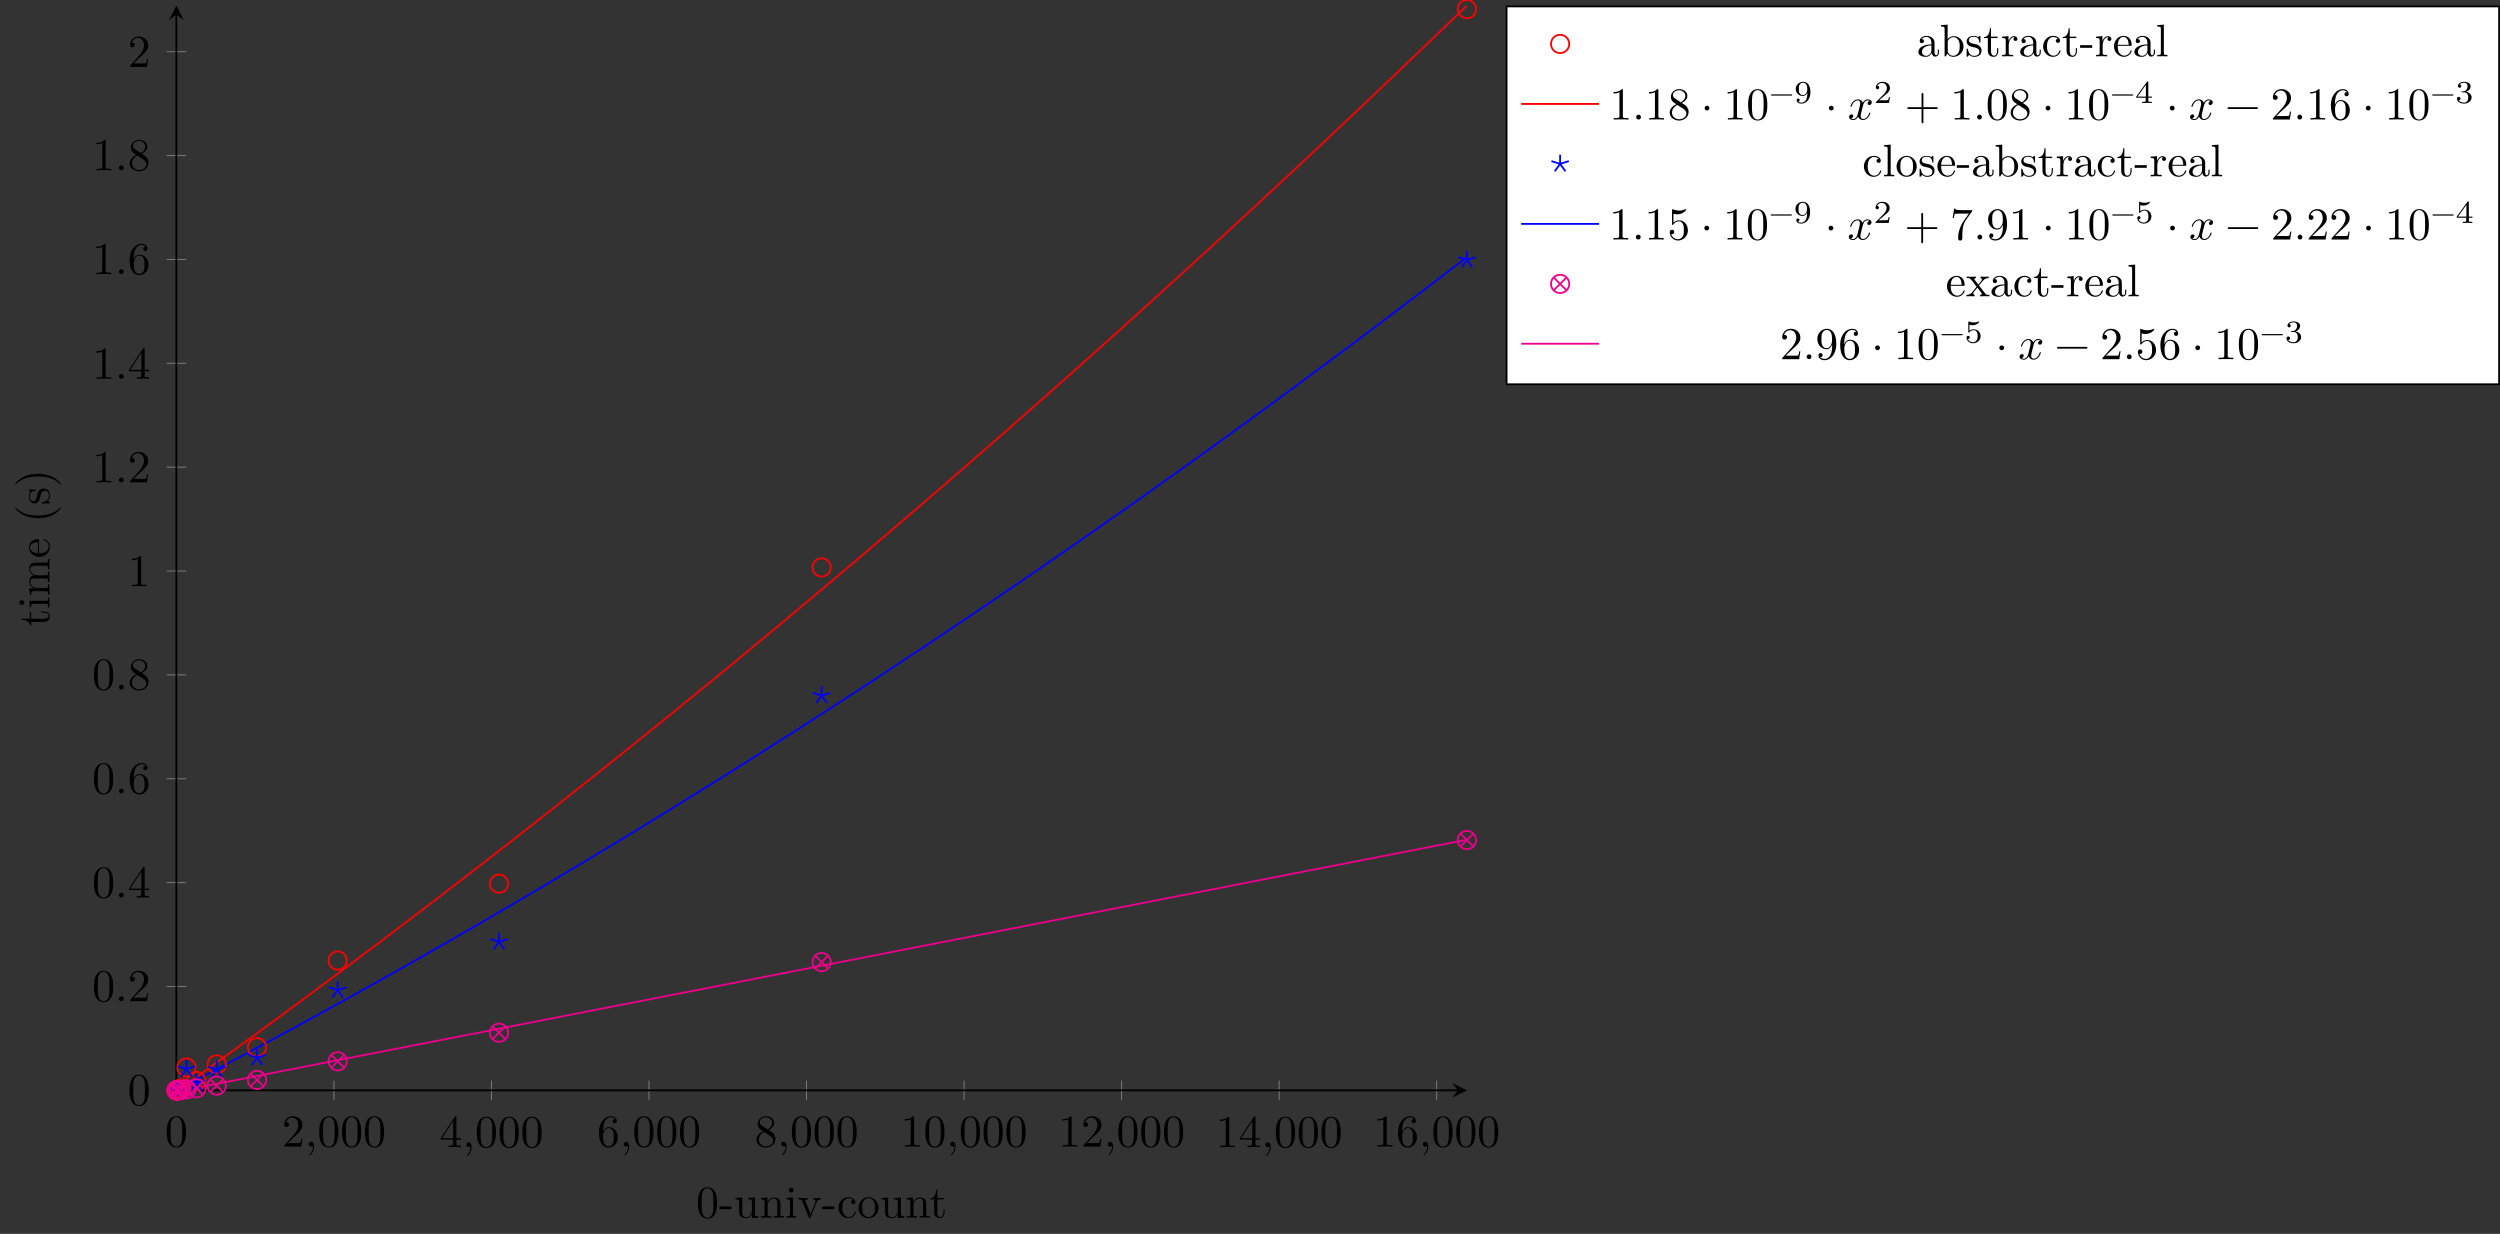 <?xml version="1.0" encoding="UTF-8"?>
<svg xmlns="http://www.w3.org/2000/svg" xmlns:xlink="http://www.w3.org/1999/xlink" width="545.688pt" height="269.326pt" viewBox="0 0 545.688 269.326" version="1.1">
<rect x="0" y="0" width="545.688" height="269.326" fill="#333333" stroke="none"/>
<defs>
<g>
<symbol overflow="visible" id="glyph0-0">
<path style="stroke:none;" d=""/>
</symbol>
<symbol overflow="visible" id="glyph0-1">
<path style="stroke:none;" d="M 4.578 -3.188 C 4.578 -3.984 4.531 -4.781 4.188 -5.516 C 3.734 -6.484 2.906 -6.641 2.5 -6.641 C 1.891 -6.641 1.172 -6.375 0.75 -5.453 C 0.438 -4.766 0.391 -3.984 0.391 -3.188 C 0.391 -2.438 0.422 -1.547 0.844 -0.781 C 1.266 0.016 2 0.219 2.484 0.219 C 3.016 0.219 3.781 0.016 4.219 -0.938 C 4.531 -1.625 4.578 -2.406 4.578 -3.188 Z M 3.766 -3.312 C 3.766 -2.562 3.766 -1.891 3.656 -1.25 C 3.5 -0.297 2.938 0 2.484 0 C 2.094 0 1.5 -0.25 1.328 -1.203 C 1.219 -1.797 1.219 -2.719 1.219 -3.312 C 1.219 -3.953 1.219 -4.609 1.297 -5.141 C 1.484 -6.328 2.234 -6.422 2.484 -6.422 C 2.812 -6.422 3.469 -6.234 3.656 -5.25 C 3.766 -4.688 3.766 -3.938 3.766 -3.312 Z M 3.766 -3.312 "/>
</symbol>
<symbol overflow="visible" id="glyph0-2">
<path style="stroke:none;" d="M 4.469 -1.734 L 4.234 -1.734 C 4.172 -1.438 4.109 -1 4 -0.844 C 3.938 -0.766 3.281 -0.766 3.062 -0.766 L 1.266 -0.766 L 2.328 -1.797 C 3.875 -3.172 4.469 -3.703 4.469 -4.703 C 4.469 -5.844 3.578 -6.641 2.359 -6.641 C 1.234 -6.641 0.5 -5.719 0.5 -4.828 C 0.5 -4.281 1 -4.281 1.031 -4.281 C 1.203 -4.281 1.547 -4.391 1.547 -4.812 C 1.547 -5.062 1.359 -5.328 1.016 -5.328 C 0.938 -5.328 0.922 -5.328 0.891 -5.312 C 1.109 -5.969 1.656 -6.328 2.234 -6.328 C 3.141 -6.328 3.562 -5.516 3.562 -4.703 C 3.562 -3.906 3.078 -3.125 2.516 -2.5 L 0.609 -0.375 C 0.5 -0.266 0.5 -0.234 0.5 0 L 4.203 0 Z M 4.469 -1.734 "/>
</symbol>
<symbol overflow="visible" id="glyph0-3">
<path style="stroke:none;" d="M 2.031 -0.016 C 2.031 -0.672 1.781 -1.062 1.391 -1.062 C 1.062 -1.062 0.859 -0.812 0.859 -0.531 C 0.859 -0.266 1.062 0 1.391 0 C 1.5 0 1.641 -0.047 1.734 -0.125 C 1.766 -0.156 1.781 -0.156 1.781 -0.156 C 1.781 -0.156 1.797 -0.156 1.797 -0.016 C 1.797 0.734 1.453 1.328 1.125 1.656 C 1.016 1.766 1.016 1.781 1.016 1.812 C 1.016 1.891 1.062 1.922 1.109 1.922 C 1.219 1.922 2.031 1.156 2.031 -0.016 Z M 2.031 -0.016 "/>
</symbol>
<symbol overflow="visible" id="glyph0-4">
<path style="stroke:none;" d="M 4.688 -1.641 L 4.688 -1.953 L 3.703 -1.953 L 3.703 -6.484 C 3.703 -6.688 3.703 -6.75 3.531 -6.75 C 3.453 -6.75 3.422 -6.75 3.344 -6.625 L 0.281 -1.953 L 0.281 -1.641 L 2.938 -1.641 L 2.938 -0.781 C 2.938 -0.422 2.906 -0.312 2.172 -0.312 L 1.969 -0.312 L 1.969 0 C 2.375 -0.031 2.891 -0.031 3.312 -0.031 C 3.734 -0.031 4.25 -0.031 4.672 0 L 4.672 -0.312 L 4.453 -0.312 C 3.719 -0.312 3.703 -0.422 3.703 -0.781 L 3.703 -1.641 Z M 2.984 -1.953 L 0.562 -1.953 L 2.984 -5.672 Z M 2.984 -1.953 "/>
</symbol>
<symbol overflow="visible" id="glyph0-5">
<path style="stroke:none;" d="M 4.562 -2.031 C 4.562 -3.297 3.672 -4.25 2.562 -4.25 C 1.891 -4.25 1.516 -3.75 1.312 -3.266 L 1.312 -3.516 C 1.312 -6.031 2.547 -6.391 3.062 -6.391 C 3.297 -6.391 3.719 -6.328 3.938 -5.984 C 3.781 -5.984 3.391 -5.984 3.391 -5.547 C 3.391 -5.234 3.625 -5.078 3.844 -5.078 C 4 -5.078 4.312 -5.172 4.312 -5.562 C 4.312 -6.156 3.875 -6.641 3.047 -6.641 C 1.766 -6.641 0.422 -5.359 0.422 -3.156 C 0.422 -0.484 1.578 0.219 2.5 0.219 C 3.609 0.219 4.562 -0.719 4.562 -2.031 Z M 3.656 -2.047 C 3.656 -1.562 3.656 -1.062 3.484 -0.703 C 3.188 -0.109 2.734 -0.062 2.5 -0.062 C 1.875 -0.062 1.578 -0.656 1.516 -0.812 C 1.328 -1.281 1.328 -2.078 1.328 -2.25 C 1.328 -3.031 1.656 -4.031 2.547 -4.031 C 2.719 -4.031 3.172 -4.031 3.484 -3.406 C 3.656 -3.047 3.656 -2.531 3.656 -2.047 Z M 3.656 -2.047 "/>
</symbol>
<symbol overflow="visible" id="glyph0-6">
<path style="stroke:none;" d="M 4.562 -1.672 C 4.562 -2.031 4.453 -2.484 4.062 -2.906 C 3.875 -3.109 3.719 -3.203 3.078 -3.609 C 3.797 -3.984 4.281 -4.5 4.281 -5.156 C 4.281 -6.078 3.406 -6.641 2.5 -6.641 C 1.5 -6.641 0.688 -5.906 0.688 -4.969 C 0.688 -4.797 0.703 -4.344 1.125 -3.875 C 1.234 -3.766 1.609 -3.516 1.859 -3.344 C 1.281 -3.047 0.422 -2.5 0.422 -1.5 C 0.422 -0.453 1.438 0.219 2.484 0.219 C 3.609 0.219 4.562 -0.609 4.562 -1.672 Z M 3.844 -5.156 C 3.844 -4.578 3.453 -4.109 2.859 -3.766 L 1.625 -4.562 C 1.172 -4.859 1.125 -5.188 1.125 -5.359 C 1.125 -5.969 1.781 -6.391 2.484 -6.391 C 3.203 -6.391 3.844 -5.875 3.844 -5.156 Z M 4.062 -1.312 C 4.062 -0.578 3.312 -0.062 2.5 -0.062 C 1.641 -0.062 0.922 -0.672 0.922 -1.5 C 0.922 -2.078 1.234 -2.719 2.078 -3.188 L 3.312 -2.406 C 3.594 -2.219 4.062 -1.922 4.062 -1.312 Z M 4.062 -1.312 "/>
</symbol>
<symbol overflow="visible" id="glyph0-7">
<path style="stroke:none;" d="M 4.172 0 L 4.172 -0.312 L 3.859 -0.312 C 2.953 -0.312 2.938 -0.422 2.938 -0.781 L 2.938 -6.375 C 2.938 -6.625 2.938 -6.641 2.703 -6.641 C 2.078 -6 1.203 -6 0.891 -6 L 0.891 -5.688 C 1.094 -5.688 1.672 -5.688 2.188 -5.953 L 2.188 -0.781 C 2.188 -0.422 2.156 -0.312 1.266 -0.312 L 0.953 -0.312 L 0.953 0 C 1.297 -0.031 2.156 -0.031 2.562 -0.031 C 2.953 -0.031 3.828 -0.031 4.172 0 Z M 4.172 0 "/>
</symbol>
<symbol overflow="visible" id="glyph0-8">
<path style="stroke:none;" d="M 1.906 -0.531 C 1.906 -0.812 1.672 -1.062 1.391 -1.062 C 1.094 -1.062 0.859 -0.812 0.859 -0.531 C 0.859 -0.234 1.094 0 1.391 0 C 1.672 0 1.906 -0.234 1.906 -0.531 Z M 1.906 -0.531 "/>
</symbol>
<symbol overflow="visible" id="glyph0-9">
<path style="stroke:none;" d="M 1.906 -2.5 C 1.906 -2.781 1.672 -3.016 1.391 -3.016 C 1.094 -3.016 0.859 -2.781 0.859 -2.5 C 0.859 -2.203 1.094 -1.969 1.391 -1.969 C 1.672 -1.969 1.906 -2.203 1.906 -2.5 Z M 1.906 -2.5 "/>
</symbol>
<symbol overflow="visible" id="glyph0-10">
<path style="stroke:none;" d="M 5.25 -3.75 C 5.25 -4.266 4.672 -4.406 4.328 -4.406 C 3.75 -4.406 3.406 -3.875 3.281 -3.656 C 3.031 -4.312 2.5 -4.406 2.203 -4.406 C 1.172 -4.406 0.594 -3.125 0.594 -2.875 C 0.594 -2.766 0.719 -2.766 0.719 -2.766 C 0.797 -2.766 0.828 -2.797 0.844 -2.875 C 1.188 -3.938 1.844 -4.188 2.188 -4.188 C 2.375 -4.188 2.719 -4.094 2.719 -3.516 C 2.719 -3.203 2.547 -2.547 2.188 -1.141 C 2.031 -0.531 1.672 -0.109 1.234 -0.109 C 1.172 -0.109 0.953 -0.109 0.734 -0.234 C 0.984 -0.297 1.203 -0.5 1.203 -0.781 C 1.203 -1.047 0.984 -1.125 0.844 -1.125 C 0.531 -1.125 0.297 -0.875 0.297 -0.547 C 0.297 -0.094 0.781 0.109 1.219 0.109 C 1.891 0.109 2.25 -0.594 2.266 -0.641 C 2.391 -0.281 2.75 0.109 3.344 0.109 C 4.375 0.109 4.938 -1.172 4.938 -1.422 C 4.938 -1.531 4.859 -1.531 4.828 -1.531 C 4.734 -1.531 4.719 -1.484 4.688 -1.422 C 4.359 -0.344 3.688 -0.109 3.375 -0.109 C 2.984 -0.109 2.828 -0.422 2.828 -0.766 C 2.828 -0.984 2.875 -1.203 2.984 -1.641 L 3.328 -3.016 C 3.391 -3.266 3.625 -4.188 4.312 -4.188 C 4.359 -4.188 4.609 -4.188 4.812 -4.062 C 4.531 -4 4.344 -3.766 4.344 -3.516 C 4.344 -3.359 4.453 -3.172 4.719 -3.172 C 4.938 -3.172 5.25 -3.344 5.25 -3.75 Z M 5.25 -3.75 "/>
</symbol>
<symbol overflow="visible" id="glyph0-11">
<path style="stroke:none;" d="M 7.203 -2.5 C 7.203 -2.609 7.109 -2.688 7 -2.688 L 4.078 -2.688 L 4.078 -5.609 C 4.078 -5.719 3.984 -5.812 3.875 -5.812 C 3.766 -5.812 3.672 -5.719 3.672 -5.609 L 3.672 -2.688 L 0.75 -2.688 C 0.641 -2.688 0.562 -2.609 0.562 -2.5 C 0.562 -2.375 0.641 -2.297 0.75 -2.297 L 3.672 -2.297 L 3.672 0.625 C 3.672 0.734 3.766 0.828 3.875 0.828 C 3.984 0.828 4.078 0.734 4.078 0.625 L 4.078 -2.297 L 7 -2.297 C 7.109 -2.297 7.203 -2.375 7.203 -2.5 Z M 7.203 -2.5 "/>
</symbol>
<symbol overflow="visible" id="glyph0-12">
<path style="stroke:none;" d="M 7.203 -2.5 C 7.203 -2.609 7.109 -2.688 7 -2.688 L 0.75 -2.688 C 0.641 -2.688 0.562 -2.609 0.562 -2.5 C 0.562 -2.375 0.641 -2.297 0.75 -2.297 L 7 -2.297 C 7.109 -2.297 7.203 -2.375 7.203 -2.5 Z M 7.203 -2.5 "/>
</symbol>
<symbol overflow="visible" id="glyph0-13">
<path style="stroke:none;" d="M 4.469 -2 C 4.469 -3.188 3.656 -4.188 2.578 -4.188 C 2.109 -4.188 1.672 -4.031 1.312 -3.672 L 1.312 -5.625 C 1.516 -5.562 1.844 -5.5 2.156 -5.5 C 3.391 -5.5 4.094 -6.406 4.094 -6.531 C 4.094 -6.594 4.062 -6.641 3.984 -6.641 C 3.984 -6.641 3.953 -6.641 3.906 -6.609 C 3.703 -6.516 3.219 -6.312 2.547 -6.312 C 2.156 -6.312 1.688 -6.391 1.219 -6.594 C 1.141 -6.625 1.109 -6.625 1.109 -6.625 C 1 -6.625 1 -6.547 1 -6.391 L 1 -3.438 C 1 -3.266 1 -3.188 1.141 -3.188 C 1.219 -3.188 1.234 -3.203 1.281 -3.266 C 1.391 -3.422 1.75 -3.969 2.562 -3.969 C 3.078 -3.969 3.328 -3.516 3.406 -3.328 C 3.562 -2.953 3.594 -2.578 3.594 -2.078 C 3.594 -1.719 3.594 -1.125 3.344 -0.703 C 3.109 -0.312 2.734 -0.062 2.281 -0.062 C 1.562 -0.062 0.984 -0.594 0.812 -1.172 C 0.844 -1.172 0.875 -1.156 0.984 -1.156 C 1.312 -1.156 1.484 -1.406 1.484 -1.641 C 1.484 -1.891 1.312 -2.141 0.984 -2.141 C 0.844 -2.141 0.5 -2.062 0.5 -1.609 C 0.5 -0.75 1.188 0.219 2.297 0.219 C 3.453 0.219 4.469 -0.734 4.469 -2 Z M 4.469 -2 "/>
</symbol>
<symbol overflow="visible" id="glyph0-14">
<path style="stroke:none;" d="M 4.828 -6.422 L 2.406 -6.422 C 1.203 -6.422 1.172 -6.547 1.141 -6.734 L 0.891 -6.734 L 0.562 -4.688 L 0.812 -4.688 C 0.844 -4.844 0.922 -5.469 1.062 -5.594 C 1.125 -5.656 1.906 -5.656 2.031 -5.656 L 4.094 -5.656 L 2.984 -4.078 C 2.078 -2.734 1.75 -1.344 1.75 -0.328 C 1.75 -0.234 1.75 0.219 2.219 0.219 C 2.672 0.219 2.672 -0.234 2.672 -0.328 L 2.672 -0.844 C 2.672 -1.391 2.703 -1.938 2.781 -2.469 C 2.828 -2.703 2.953 -3.562 3.406 -4.172 L 4.75 -6.078 C 4.828 -6.188 4.828 -6.203 4.828 -6.422 Z M 4.828 -6.422 "/>
</symbol>
<symbol overflow="visible" id="glyph0-15">
<path style="stroke:none;" d="M 4.562 -3.281 C 4.562 -5.969 3.406 -6.641 2.516 -6.641 C 1.969 -6.641 1.484 -6.453 1.062 -6.016 C 0.641 -5.562 0.422 -5.141 0.422 -4.391 C 0.422 -3.156 1.297 -2.172 2.406 -2.172 C 3.016 -2.172 3.422 -2.594 3.656 -3.172 L 3.656 -2.844 C 3.656 -0.516 2.625 -0.062 2.047 -0.062 C 1.875 -0.062 1.328 -0.078 1.062 -0.422 C 1.5 -0.422 1.578 -0.703 1.578 -0.875 C 1.578 -1.188 1.344 -1.328 1.125 -1.328 C 0.969 -1.328 0.672 -1.25 0.672 -0.859 C 0.672 -0.188 1.203 0.219 2.047 0.219 C 3.344 0.219 4.562 -1.141 4.562 -3.281 Z M 3.641 -4.203 C 3.641 -3.375 3.297 -2.406 2.422 -2.406 C 2.266 -2.406 1.797 -2.406 1.5 -3.031 C 1.312 -3.406 1.312 -3.891 1.312 -4.391 C 1.312 -4.922 1.312 -5.391 1.531 -5.766 C 1.797 -6.266 2.172 -6.391 2.516 -6.391 C 2.984 -6.391 3.312 -6.047 3.484 -5.609 C 3.594 -5.281 3.641 -4.656 3.641 -4.203 Z M 3.641 -4.203 "/>
</symbol>
<symbol overflow="visible" id="glyph1-0">
<path style="stroke:none;" d=""/>
</symbol>
<symbol overflow="visible" id="glyph1-1">
<path style="stroke:none;" d="M 4.578 -3.188 C 4.578 -3.984 4.531 -4.781 4.188 -5.516 C 3.734 -6.484 2.906 -6.641 2.5 -6.641 C 1.891 -6.641 1.172 -6.375 0.75 -5.453 C 0.438 -4.766 0.391 -3.984 0.391 -3.188 C 0.391 -2.438 0.422 -1.547 0.844 -0.781 C 1.266 0.016 2 0.219 2.484 0.219 C 3.016 0.219 3.781 0.016 4.219 -0.938 C 4.531 -1.625 4.578 -2.406 4.578 -3.188 Z M 3.766 -3.312 C 3.766 -2.562 3.766 -1.891 3.656 -1.25 C 3.5 -0.297 2.938 0 2.484 0 C 2.094 0 1.5 -0.25 1.328 -1.203 C 1.219 -1.797 1.219 -2.719 1.219 -3.312 C 1.219 -3.953 1.219 -4.609 1.297 -5.141 C 1.484 -6.328 2.234 -6.422 2.484 -6.422 C 2.812 -6.422 3.469 -6.234 3.656 -5.25 C 3.766 -4.688 3.766 -3.938 3.766 -3.312 Z M 3.766 -3.312 "/>
</symbol>
<symbol overflow="visible" id="glyph1-2">
<path style="stroke:none;" d="M 2.75 -1.859 L 2.75 -2.438 L 0.109 -2.438 L 0.109 -1.859 Z M 2.75 -1.859 "/>
</symbol>
<symbol overflow="visible" id="glyph1-3">
<path style="stroke:none;" d="M 5.328 0 L 5.328 -0.312 C 4.641 -0.312 4.562 -0.375 4.562 -0.875 L 4.562 -4.406 L 3.094 -4.297 L 3.094 -3.984 C 3.781 -3.984 3.875 -3.922 3.875 -3.422 L 3.875 -1.656 C 3.875 -0.781 3.391 -0.109 2.656 -0.109 C 1.828 -0.109 1.781 -0.578 1.781 -1.094 L 1.781 -4.406 L 0.312 -4.297 L 0.312 -3.984 C 1.094 -3.984 1.094 -3.953 1.094 -3.078 L 1.094 -1.578 C 1.094 -0.797 1.094 0.109 2.609 0.109 C 3.172 0.109 3.609 -0.172 3.891 -0.781 L 3.891 0.109 Z M 5.328 0 "/>
</symbol>
<symbol overflow="visible" id="glyph1-4">
<path style="stroke:none;" d="M 5.328 0 L 5.328 -0.312 C 4.812 -0.312 4.562 -0.312 4.562 -0.609 L 4.562 -2.516 C 4.562 -3.375 4.562 -3.672 4.25 -4.031 C 4.109 -4.203 3.781 -4.406 3.203 -4.406 C 2.469 -4.406 2 -3.984 1.719 -3.359 L 1.719 -4.406 L 0.312 -4.297 L 0.312 -3.984 C 1.016 -3.984 1.094 -3.922 1.094 -3.422 L 1.094 -0.75 C 1.094 -0.312 0.984 -0.312 0.312 -0.312 L 0.312 0 L 1.453 -0.031 L 2.562 0 L 2.562 -0.312 C 1.891 -0.312 1.781 -0.312 1.781 -0.75 L 1.781 -2.594 C 1.781 -3.625 2.5 -4.188 3.125 -4.188 C 3.766 -4.188 3.875 -3.656 3.875 -3.078 L 3.875 -0.75 C 3.875 -0.312 3.766 -0.312 3.094 -0.312 L 3.094 0 L 4.219 -0.031 Z M 5.328 0 "/>
</symbol>
<symbol overflow="visible" id="glyph1-5">
<path style="stroke:none;" d="M 2.469 0 L 2.469 -0.312 C 1.797 -0.312 1.766 -0.359 1.766 -0.75 L 1.766 -4.406 L 0.375 -4.297 L 0.375 -3.984 C 1.016 -3.984 1.109 -3.922 1.109 -3.438 L 1.109 -0.75 C 1.109 -0.312 1 -0.312 0.328 -0.312 L 0.328 0 L 1.422 -0.031 C 1.781 -0.031 2.125 -0.016 2.469 0 Z M 1.906 -6.016 C 1.906 -6.297 1.688 -6.547 1.391 -6.547 C 1.047 -6.547 0.844 -6.266 0.844 -6.016 C 0.844 -5.75 1.078 -5.5 1.375 -5.5 C 1.719 -5.5 1.906 -5.766 1.906 -6.016 Z M 1.906 -6.016 "/>
</symbol>
<symbol overflow="visible" id="glyph1-6">
<path style="stroke:none;" d="M 5.062 -3.984 L 5.062 -4.297 C 4.828 -4.281 4.547 -4.266 4.312 -4.266 L 3.453 -4.297 L 3.453 -3.984 C 3.812 -3.984 3.922 -3.75 3.922 -3.562 C 3.922 -3.469 3.906 -3.422 3.875 -3.312 L 2.844 -0.781 L 1.734 -3.562 C 1.672 -3.688 1.672 -3.734 1.672 -3.734 C 1.672 -3.984 2.062 -3.984 2.25 -3.984 L 2.25 -4.297 L 1.156 -4.266 C 0.891 -4.266 0.484 -4.281 0.188 -4.297 L 0.188 -3.984 C 0.812 -3.984 0.859 -3.922 0.984 -3.625 L 2.422 -0.078 C 2.484 0.062 2.5 0.109 2.625 0.109 C 2.766 0.109 2.797 0.016 2.844 -0.078 L 4.141 -3.312 C 4.234 -3.547 4.406 -3.984 5.062 -3.984 Z M 5.062 -3.984 "/>
</symbol>
<symbol overflow="visible" id="glyph1-7">
<path style="stroke:none;" d="M 4.141 -1.188 C 4.141 -1.281 4.031 -1.281 4 -1.281 C 3.922 -1.281 3.891 -1.25 3.875 -1.188 C 3.594 -0.266 2.938 -0.141 2.578 -0.141 C 2.047 -0.141 1.172 -0.562 1.172 -2.172 C 1.172 -3.797 1.984 -4.219 2.516 -4.219 C 2.609 -4.219 3.234 -4.203 3.578 -3.844 C 3.172 -3.812 3.109 -3.516 3.109 -3.391 C 3.109 -3.125 3.297 -2.938 3.562 -2.938 C 3.828 -2.938 4.031 -3.094 4.031 -3.406 C 4.031 -4.078 3.266 -4.469 2.5 -4.469 C 1.25 -4.469 0.344 -3.391 0.344 -2.156 C 0.344 -0.875 1.328 0.109 2.484 0.109 C 3.812 0.109 4.141 -1.094 4.141 -1.188 Z M 4.141 -1.188 "/>
</symbol>
<symbol overflow="visible" id="glyph1-8">
<path style="stroke:none;" d="M 4.688 -2.141 C 4.688 -3.406 3.703 -4.469 2.5 -4.469 C 1.25 -4.469 0.281 -3.375 0.281 -2.141 C 0.281 -0.844 1.312 0.109 2.484 0.109 C 3.688 0.109 4.688 -0.875 4.688 -2.141 Z M 3.875 -2.219 C 3.875 -1.859 3.875 -1.312 3.656 -0.875 C 3.422 -0.422 2.984 -0.141 2.5 -0.141 C 2.062 -0.141 1.625 -0.344 1.359 -0.812 C 1.109 -1.25 1.109 -1.859 1.109 -2.219 C 1.109 -2.609 1.109 -3.141 1.344 -3.578 C 1.609 -4.031 2.078 -4.25 2.484 -4.25 C 2.922 -4.25 3.344 -4.031 3.609 -3.594 C 3.875 -3.172 3.875 -2.594 3.875 -2.219 Z M 3.875 -2.219 "/>
</symbol>
<symbol overflow="visible" id="glyph1-9">
<path style="stroke:none;" d="M 3.312 -1.234 L 3.312 -1.797 L 3.062 -1.797 L 3.062 -1.25 C 3.062 -0.516 2.766 -0.141 2.391 -0.141 C 1.719 -0.141 1.719 -1.047 1.719 -1.219 L 1.719 -3.984 L 3.156 -3.984 L 3.156 -4.297 L 1.719 -4.297 L 1.719 -6.125 L 1.469 -6.125 C 1.469 -5.312 1.172 -4.25 0.188 -4.203 L 0.188 -3.984 L 1.031 -3.984 L 1.031 -1.234 C 1.031 -0.016 1.969 0.109 2.328 0.109 C 3.031 0.109 3.312 -0.594 3.312 -1.234 Z M 3.312 -1.234 "/>
</symbol>
<symbol overflow="visible" id="glyph1-10">
<path style="stroke:none;" d="M 4.812 -0.891 L 4.812 -1.453 L 4.562 -1.453 L 4.562 -0.891 C 4.562 -0.312 4.312 -0.25 4.203 -0.25 C 3.875 -0.25 3.844 -0.703 3.844 -0.75 L 3.844 -2.734 C 3.844 -3.156 3.844 -3.547 3.484 -3.922 C 3.094 -4.312 2.594 -4.469 2.109 -4.469 C 1.297 -4.469 0.609 -4 0.609 -3.344 C 0.609 -3.047 0.812 -2.875 1.062 -2.875 C 1.344 -2.875 1.531 -3.078 1.531 -3.328 C 1.531 -3.453 1.469 -3.781 1.016 -3.781 C 1.281 -4.141 1.781 -4.25 2.094 -4.25 C 2.578 -4.25 3.156 -3.859 3.156 -2.969 L 3.156 -2.609 C 2.641 -2.578 1.938 -2.547 1.312 -2.25 C 0.562 -1.906 0.312 -1.391 0.312 -0.953 C 0.312 -0.141 1.281 0.109 1.906 0.109 C 2.578 0.109 3.031 -0.297 3.219 -0.75 C 3.266 -0.359 3.531 0.062 4 0.062 C 4.203 0.062 4.812 -0.078 4.812 -0.891 Z M 3.156 -1.391 C 3.156 -0.453 2.438 -0.109 1.984 -0.109 C 1.5 -0.109 1.094 -0.453 1.094 -0.953 C 1.094 -1.5 1.5 -2.328 3.156 -2.391 Z M 3.156 -1.391 "/>
</symbol>
<symbol overflow="visible" id="glyph1-11">
<path style="stroke:none;" d="M 5.188 -2.156 C 5.188 -3.422 4.219 -4.406 3.078 -4.406 C 2.297 -4.406 1.875 -3.938 1.719 -3.766 L 1.719 -6.922 L 0.281 -6.812 L 0.281 -6.5 C 0.984 -6.5 1.062 -6.438 1.062 -5.938 L 1.062 0 L 1.312 0 L 1.672 -0.625 C 1.812 -0.391 2.234 0.109 2.969 0.109 C 4.156 0.109 5.188 -0.875 5.188 -2.156 Z M 4.359 -2.156 C 4.359 -1.797 4.344 -1.203 4.062 -0.75 C 3.844 -0.438 3.469 -0.109 2.938 -0.109 C 2.484 -0.109 2.125 -0.344 1.891 -0.719 C 1.75 -0.922 1.75 -0.953 1.75 -1.141 L 1.75 -3.188 C 1.75 -3.375 1.75 -3.391 1.859 -3.547 C 2.25 -4.109 2.797 -4.188 3.031 -4.188 C 3.484 -4.188 3.844 -3.922 4.078 -3.547 C 4.344 -3.141 4.359 -2.578 4.359 -2.156 Z M 4.359 -2.156 "/>
</symbol>
<symbol overflow="visible" id="glyph1-12">
<path style="stroke:none;" d="M 3.594 -1.281 C 3.594 -1.797 3.297 -2.109 3.172 -2.219 C 2.844 -2.547 2.453 -2.625 2.031 -2.703 C 1.469 -2.812 0.812 -2.938 0.812 -3.516 C 0.812 -3.875 1.062 -4.281 1.922 -4.281 C 3.016 -4.281 3.078 -3.375 3.094 -3.078 C 3.094 -2.984 3.203 -2.984 3.203 -2.984 C 3.344 -2.984 3.344 -3.031 3.344 -3.219 L 3.344 -4.234 C 3.344 -4.391 3.344 -4.469 3.234 -4.469 C 3.188 -4.469 3.156 -4.469 3.031 -4.344 C 3 -4.312 2.906 -4.219 2.859 -4.188 C 2.484 -4.469 2.078 -4.469 1.922 -4.469 C 0.703 -4.469 0.328 -3.797 0.328 -3.234 C 0.328 -2.891 0.484 -2.609 0.75 -2.391 C 1.078 -2.141 1.359 -2.078 2.078 -1.938 C 2.297 -1.891 3.109 -1.734 3.109 -1.016 C 3.109 -0.516 2.766 -0.109 1.984 -0.109 C 1.141 -0.109 0.781 -0.672 0.594 -1.531 C 0.562 -1.656 0.562 -1.688 0.453 -1.688 C 0.328 -1.688 0.328 -1.625 0.328 -1.453 L 0.328 -0.125 C 0.328 0.047 0.328 0.109 0.438 0.109 C 0.484 0.109 0.5 0.094 0.688 -0.094 C 0.703 -0.109 0.703 -0.125 0.891 -0.312 C 1.328 0.094 1.781 0.109 1.984 0.109 C 3.125 0.109 3.594 -0.562 3.594 -1.281 Z M 3.594 -1.281 "/>
</symbol>
<symbol overflow="visible" id="glyph1-13">
<path style="stroke:none;" d="M 3.625 -3.797 C 3.625 -4.109 3.312 -4.406 2.891 -4.406 C 2.156 -4.406 1.797 -3.734 1.672 -3.312 L 1.672 -4.406 L 0.281 -4.297 L 0.281 -3.984 C 0.984 -3.984 1.062 -3.922 1.062 -3.422 L 1.062 -0.75 C 1.062 -0.312 0.953 -0.312 0.281 -0.312 L 0.281 0 L 1.422 -0.031 C 1.812 -0.031 2.281 -0.031 2.688 0 L 2.688 -0.312 L 2.469 -0.312 C 1.734 -0.312 1.719 -0.422 1.719 -0.781 L 1.719 -2.312 C 1.719 -3.297 2.141 -4.188 2.891 -4.188 C 2.953 -4.188 2.984 -4.188 3 -4.172 C 2.969 -4.172 2.766 -4.047 2.766 -3.781 C 2.766 -3.516 2.984 -3.359 3.203 -3.359 C 3.375 -3.359 3.625 -3.484 3.625 -3.797 Z M 3.625 -3.797 "/>
</symbol>
<symbol overflow="visible" id="glyph1-14">
<path style="stroke:none;" d="M 4.141 -1.188 C 4.141 -1.281 4.062 -1.312 4 -1.312 C 3.922 -1.312 3.891 -1.25 3.875 -1.172 C 3.531 -0.141 2.625 -0.141 2.531 -0.141 C 2.031 -0.141 1.641 -0.438 1.406 -0.812 C 1.109 -1.281 1.109 -1.938 1.109 -2.297 L 3.891 -2.297 C 4.109 -2.297 4.141 -2.297 4.141 -2.516 C 4.141 -3.5 3.594 -4.469 2.359 -4.469 C 1.203 -4.469 0.281 -3.438 0.281 -2.188 C 0.281 -0.859 1.328 0.109 2.469 0.109 C 3.688 0.109 4.141 -1 4.141 -1.188 Z M 3.484 -2.516 L 1.109 -2.516 C 1.172 -4 2.016 -4.25 2.359 -4.25 C 3.375 -4.25 3.484 -2.906 3.484 -2.516 Z M 3.484 -2.516 "/>
</symbol>
<symbol overflow="visible" id="glyph1-15">
<path style="stroke:none;" d="M 2.547 0 L 2.547 -0.312 C 1.875 -0.312 1.766 -0.312 1.766 -0.75 L 1.766 -6.922 L 0.328 -6.812 L 0.328 -6.5 C 1.031 -6.5 1.109 -6.438 1.109 -5.938 L 1.109 -0.75 C 1.109 -0.312 1 -0.312 0.328 -0.312 L 0.328 0 L 1.438 -0.031 Z M 2.547 0 "/>
</symbol>
<symbol overflow="visible" id="glyph1-16">
<path style="stroke:none;" d="M 5.141 0 L 5.141 -0.312 C 4.609 -0.312 4.422 -0.328 4.203 -0.625 L 2.859 -2.344 C 3.156 -2.719 3.531 -3.203 3.781 -3.469 C 4.094 -3.828 4.5 -3.984 4.969 -3.984 L 4.969 -4.297 C 4.703 -4.281 4.406 -4.266 4.141 -4.266 C 3.844 -4.266 3.312 -4.281 3.188 -4.297 L 3.188 -3.984 C 3.406 -3.969 3.484 -3.844 3.484 -3.672 C 3.484 -3.516 3.375 -3.391 3.328 -3.328 L 2.719 -2.547 L 1.938 -3.562 C 1.844 -3.656 1.844 -3.672 1.844 -3.734 C 1.844 -3.891 2 -3.984 2.188 -3.984 L 2.188 -4.297 L 1.109 -4.266 C 0.906 -4.266 0.438 -4.281 0.172 -4.297 L 0.172 -3.984 C 0.875 -3.984 0.875 -3.984 1.344 -3.375 L 2.328 -2.094 C 1.859 -1.5 1.859 -1.469 1.391 -0.906 C 0.922 -0.328 0.328 -0.312 0.125 -0.312 L 0.125 0 C 0.375 -0.016 0.688 -0.031 0.953 -0.031 L 1.891 0 L 1.891 -0.312 C 1.672 -0.344 1.609 -0.469 1.609 -0.625 C 1.609 -0.844 1.891 -1.172 2.5 -1.891 L 3.266 -0.891 C 3.344 -0.781 3.469 -0.625 3.469 -0.562 C 3.469 -0.469 3.375 -0.312 3.109 -0.312 L 3.109 0 L 4.188 -0.031 C 4.453 -0.031 4.844 -0.016 5.141 0 Z M 5.141 0 "/>
</symbol>
<symbol overflow="visible" id="glyph2-0">
<path style="stroke:none;" d=""/>
</symbol>
<symbol overflow="visible" id="glyph2-1">
<path style="stroke:none;" d="M -1.234 -3.312 L -1.797 -3.312 L -1.797 -3.062 L -1.25 -3.062 C -0.516 -3.062 -0.141 -2.766 -0.141 -2.391 C -0.141 -1.719 -1.047 -1.719 -1.219 -1.719 L -3.984 -1.719 L -3.984 -3.156 L -4.297 -3.156 L -4.297 -1.719 L -6.125 -1.719 L -6.125 -1.469 C -5.312 -1.469 -4.25 -1.172 -4.203 -0.188 L -3.984 -0.188 L -3.984 -1.031 L -1.234 -1.031 C -0.016 -1.031 0.109 -1.969 0.109 -2.328 C 0.109 -3.031 -0.594 -3.312 -1.234 -3.312 Z M -1.234 -3.312 "/>
</symbol>
<symbol overflow="visible" id="glyph2-2">
<path style="stroke:none;" d="M 0 -2.469 L -0.312 -2.469 C -0.312 -1.797 -0.359 -1.766 -0.75 -1.766 L -4.406 -1.766 L -4.297 -0.375 L -3.984 -0.375 C -3.984 -1.016 -3.922 -1.109 -3.438 -1.109 L -0.75 -1.109 C -0.312 -1.109 -0.312 -1 -0.312 -0.328 L 0 -0.328 L -0.031 -1.422 C -0.031 -1.781 -0.016 -2.125 0 -2.469 Z M -6.016 -1.906 C -6.297 -1.906 -6.547 -1.688 -6.547 -1.391 C -6.547 -1.047 -6.266 -0.844 -6.016 -0.844 C -5.75 -0.844 -5.5 -1.078 -5.5 -1.375 C -5.5 -1.719 -5.766 -1.906 -6.016 -1.906 Z M -6.016 -1.906 "/>
</symbol>
<symbol overflow="visible" id="glyph2-3">
<path style="stroke:none;" d="M 0 -8.109 L -0.312 -8.109 C -0.312 -7.594 -0.312 -7.344 -0.609 -7.328 L -2.516 -7.328 C -3.375 -7.328 -3.672 -7.328 -4.031 -7.016 C -4.203 -6.875 -4.406 -6.547 -4.406 -5.969 C -4.406 -5.141 -3.812 -4.688 -3.422 -4.531 C -4.297 -4.391 -4.406 -3.656 -4.406 -3.203 C -4.406 -2.469 -3.984 -2 -3.359 -1.719 L -4.406 -1.719 L -4.297 -0.312 L -3.984 -0.312 C -3.984 -1.016 -3.922 -1.094 -3.422 -1.094 L -0.75 -1.094 C -0.312 -1.094 -0.312 -0.984 -0.312 -0.312 L 0 -0.312 L -0.031 -1.453 L 0 -2.562 L -0.312 -2.562 C -0.312 -1.891 -0.312 -1.781 -0.75 -1.781 L -2.594 -1.781 C -3.625 -1.781 -4.188 -2.5 -4.188 -3.125 C -4.188 -3.766 -3.656 -3.875 -3.078 -3.875 L -0.75 -3.875 C -0.312 -3.875 -0.312 -3.766 -0.312 -3.094 L 0 -3.094 L -0.031 -4.219 L 0 -5.328 L -0.312 -5.328 C -0.312 -4.672 -0.312 -4.562 -0.75 -4.562 L -2.594 -4.562 C -3.625 -4.562 -4.188 -5.266 -4.188 -5.906 C -4.188 -6.531 -3.656 -6.641 -3.078 -6.641 L -0.75 -6.641 C -0.312 -6.641 -0.312 -6.531 -0.312 -5.859 L 0 -5.859 L -0.031 -6.984 Z M 0 -8.109 "/>
</symbol>
<symbol overflow="visible" id="glyph2-4">
<path style="stroke:none;" d="M -1.188 -4.141 C -1.281 -4.141 -1.312 -4.062 -1.312 -4 C -1.312 -3.922 -1.25 -3.891 -1.172 -3.875 C -0.141 -3.531 -0.141 -2.625 -0.141 -2.531 C -0.141 -2.031 -0.438 -1.641 -0.812 -1.406 C -1.281 -1.109 -1.938 -1.109 -2.297 -1.109 L -2.297 -3.891 C -2.297 -4.109 -2.297 -4.141 -2.516 -4.141 C -3.5 -4.141 -4.469 -3.594 -4.469 -2.359 C -4.469 -1.203 -3.438 -0.281 -2.188 -0.281 C -0.859 -0.281 0.109 -1.328 0.109 -2.469 C 0.109 -3.688 -1 -4.141 -1.188 -4.141 Z M -2.516 -3.484 L -2.516 -1.109 C -4 -1.172 -4.25 -2.016 -4.25 -2.359 C -4.25 -3.375 -2.906 -3.484 -2.516 -3.484 Z M -2.516 -3.484 "/>
</symbol>
<symbol overflow="visible" id="glyph2-5">
<path style="stroke:none;" d="M 2.391 -3.297 C 2.359 -3.297 2.344 -3.297 2.172 -3.125 C 0.922 -1.891 -0.969 -1.562 -2.5 -1.562 C -4.234 -1.562 -5.969 -1.938 -7.203 -3.172 C -7.328 -3.297 -7.344 -3.297 -7.375 -3.297 C -7.453 -3.297 -7.484 -3.266 -7.484 -3.203 C -7.484 -3.094 -6.797 -2.203 -5.531 -1.609 C -4.438 -1.109 -3.328 -0.984 -2.5 -0.984 C -1.719 -0.984 -0.516 -1.094 0.625 -1.641 C 1.844 -2.25 2.5 -3.094 2.5 -3.203 C 2.5 -3.266 2.469 -3.297 2.391 -3.297 Z M 2.391 -3.297 "/>
</symbol>
<symbol overflow="visible" id="glyph2-6">
<path style="stroke:none;" d="M -1.281 -3.594 C -1.797 -3.594 -2.109 -3.297 -2.219 -3.172 C -2.547 -2.844 -2.625 -2.453 -2.703 -2.031 C -2.812 -1.469 -2.938 -0.812 -3.516 -0.812 C -3.875 -0.812 -4.281 -1.062 -4.281 -1.922 C -4.281 -3.016 -3.375 -3.078 -3.078 -3.094 C -2.984 -3.094 -2.984 -3.203 -2.984 -3.203 C -2.984 -3.344 -3.031 -3.344 -3.219 -3.344 L -4.234 -3.344 C -4.391 -3.344 -4.469 -3.344 -4.469 -3.234 C -4.469 -3.188 -4.469 -3.156 -4.344 -3.031 C -4.312 -3 -4.219 -2.906 -4.188 -2.859 C -4.469 -2.484 -4.469 -2.078 -4.469 -1.922 C -4.469 -0.703 -3.797 -0.328 -3.234 -0.328 C -2.891 -0.328 -2.609 -0.484 -2.391 -0.75 C -2.141 -1.078 -2.078 -1.359 -1.938 -2.078 C -1.891 -2.297 -1.734 -3.109 -1.016 -3.109 C -0.516 -3.109 -0.109 -2.766 -0.109 -1.984 C -0.109 -1.141 -0.672 -0.781 -1.531 -0.594 C -1.656 -0.562 -1.688 -0.562 -1.688 -0.453 C -1.688 -0.328 -1.625 -0.328 -1.453 -0.328 L -0.125 -0.328 C 0.047 -0.328 0.109 -0.328 0.109 -0.438 C 0.109 -0.484 0.094 -0.5 -0.094 -0.688 C -0.109 -0.703 -0.125 -0.703 -0.312 -0.891 C 0.094 -1.328 0.109 -1.781 0.109 -1.984 C 0.109 -3.125 -0.562 -3.594 -1.281 -3.594 Z M -1.281 -3.594 "/>
</symbol>
<symbol overflow="visible" id="glyph2-7">
<path style="stroke:none;" d="M -2.5 -2.875 C -3.266 -2.875 -4.469 -2.766 -5.609 -2.219 C -6.828 -1.625 -7.484 -0.766 -7.484 -0.672 C -7.484 -0.609 -7.438 -0.562 -7.375 -0.562 C -7.344 -0.562 -7.328 -0.562 -7.141 -0.75 C -6.156 -1.734 -4.578 -2.297 -2.5 -2.297 C -0.781 -2.297 0.969 -1.938 2.219 -0.703 C 2.344 -0.562 2.359 -0.562 2.391 -0.562 C 2.453 -0.562 2.5 -0.609 2.5 -0.672 C 2.5 -0.766 1.812 -1.672 0.547 -2.25 C -0.547 -2.766 -1.656 -2.875 -2.5 -2.875 Z M -2.5 -2.875 "/>
</symbol>
<symbol overflow="visible" id="glyph3-0">
<path style="stroke:none;" d=""/>
</symbol>
<symbol overflow="visible" id="glyph3-1">
<path style="stroke:none;" d="M 5.031 -1.734 C 5.031 -1.812 4.969 -1.875 4.891 -1.875 L 0.531 -1.875 C 0.453 -1.875 0.391 -1.812 0.391 -1.734 C 0.391 -1.672 0.453 -1.609 0.531 -1.609 L 4.891 -1.609 C 4.969 -1.609 5.031 -1.672 5.031 -1.734 Z M 5.031 -1.734 "/>
</symbol>
<symbol overflow="visible" id="glyph3-2">
<path style="stroke:none;" d="M 3.578 -2.297 C 3.578 -4.016 2.812 -4.625 2 -4.625 C 1.766 -4.625 1.297 -4.594 0.891 -4.203 C 0.656 -3.969 0.375 -3.703 0.375 -3.078 C 0.375 -2.188 1.078 -1.531 1.891 -1.531 C 2.453 -1.531 2.75 -1.906 2.906 -2.219 L 2.906 -2.078 C 2.906 -0.344 2.062 -0.078 1.641 -0.078 C 1.484 -0.078 1.109 -0.094 0.922 -0.312 C 1.219 -0.344 1.234 -0.578 1.234 -0.641 C 1.234 -0.812 1.109 -0.969 0.906 -0.969 C 0.703 -0.969 0.578 -0.828 0.578 -0.625 C 0.578 -0.156 0.969 0.141 1.641 0.141 C 2.641 0.141 3.578 -0.797 3.578 -2.297 Z M 2.891 -3 C 2.891 -2.094 2.375 -1.734 1.938 -1.734 C 1.656 -1.734 1.406 -1.812 1.203 -2.141 C 1.047 -2.391 1.047 -2.688 1.047 -3.078 C 1.047 -3.484 1.047 -3.75 1.25 -4.031 C 1.422 -4.281 1.641 -4.422 2 -4.422 C 2.359 -4.422 2.578 -4.203 2.688 -4.016 C 2.875 -3.734 2.891 -3.234 2.891 -3 Z M 2.891 -3 "/>
</symbol>
<symbol overflow="visible" id="glyph3-3">
<path style="stroke:none;" d="M 3.516 -1.266 L 3.281 -1.266 C 3.266 -1.109 3.188 -0.703 3.094 -0.641 C 3.047 -0.594 2.516 -0.594 2.406 -0.594 L 1.125 -0.594 C 1.859 -1.234 2.109 -1.438 2.516 -1.766 C 3.031 -2.172 3.516 -2.609 3.516 -3.266 C 3.516 -4.109 2.781 -4.625 1.891 -4.625 C 1.031 -4.625 0.438 -4.016 0.438 -3.375 C 0.438 -3.031 0.734 -2.984 0.812 -2.984 C 0.969 -2.984 1.172 -3.109 1.172 -3.359 C 1.172 -3.484 1.125 -3.734 0.766 -3.734 C 0.984 -4.219 1.453 -4.375 1.781 -4.375 C 2.484 -4.375 2.844 -3.828 2.844 -3.266 C 2.844 -2.656 2.406 -2.188 2.188 -1.938 L 0.516 -0.266 C 0.438 -0.203 0.438 -0.188 0.438 0 L 3.312 0 Z M 3.516 -1.266 "/>
</symbol>
<symbol overflow="visible" id="glyph3-4">
<path style="stroke:none;" d="M 3.688 -1.141 L 3.688 -1.391 L 2.906 -1.391 L 2.906 -4.5 C 2.906 -4.641 2.906 -4.703 2.766 -4.703 C 2.672 -4.703 2.641 -4.703 2.578 -4.594 L 0.266 -1.391 L 0.266 -1.141 L 2.328 -1.141 L 2.328 -0.578 C 2.328 -0.328 2.328 -0.25 1.75 -0.25 L 1.562 -0.25 L 1.562 0 L 2.609 -0.031 L 3.672 0 L 3.672 -0.25 L 3.484 -0.25 C 2.906 -0.25 2.906 -0.328 2.906 -0.578 L 2.906 -1.141 Z M 2.375 -1.391 L 0.531 -1.391 L 2.375 -3.938 Z M 2.375 -1.391 "/>
</symbol>
<symbol overflow="visible" id="glyph3-5">
<path style="stroke:none;" d="M 3.578 -1.203 C 3.578 -1.75 3.141 -2.297 2.375 -2.453 C 3.094 -2.719 3.359 -3.234 3.359 -3.672 C 3.359 -4.219 2.734 -4.625 1.953 -4.625 C 1.188 -4.625 0.594 -4.25 0.594 -3.688 C 0.594 -3.453 0.75 -3.328 0.953 -3.328 C 1.172 -3.328 1.312 -3.484 1.312 -3.672 C 1.312 -3.875 1.172 -4.031 0.953 -4.047 C 1.203 -4.344 1.672 -4.422 1.938 -4.422 C 2.25 -4.422 2.688 -4.266 2.688 -3.672 C 2.688 -3.375 2.594 -3.047 2.406 -2.844 C 2.188 -2.578 1.984 -2.562 1.641 -2.531 C 1.469 -2.516 1.453 -2.516 1.422 -2.516 C 1.422 -2.516 1.344 -2.5 1.344 -2.422 C 1.344 -2.328 1.406 -2.328 1.531 -2.328 L 1.906 -2.328 C 2.453 -2.328 2.844 -1.953 2.844 -1.203 C 2.844 -0.344 2.328 -0.078 1.938 -0.078 C 1.656 -0.078 1.031 -0.156 0.75 -0.578 C 1.078 -0.578 1.156 -0.812 1.156 -0.969 C 1.156 -1.188 0.984 -1.344 0.766 -1.344 C 0.578 -1.344 0.375 -1.219 0.375 -0.938 C 0.375 -0.281 1.094 0.141 1.938 0.141 C 2.906 0.141 3.578 -0.516 3.578 -1.203 Z M 3.578 -1.203 "/>
</symbol>
<symbol overflow="visible" id="glyph3-6">
<path style="stroke:none;" d="M 3.516 -1.406 C 3.516 -2.188 2.922 -2.906 2.062 -2.906 C 1.75 -2.906 1.391 -2.844 1.078 -2.578 L 1.078 -3.891 C 1.438 -3.797 1.641 -3.797 1.75 -3.797 C 2.672 -3.797 3.219 -4.422 3.219 -4.531 C 3.219 -4.609 3.172 -4.625 3.141 -4.625 C 3.141 -4.625 3.109 -4.625 3.078 -4.609 C 2.906 -4.547 2.547 -4.406 2.031 -4.406 C 1.828 -4.406 1.469 -4.422 1.016 -4.594 C 0.938 -4.625 0.922 -4.625 0.922 -4.625 C 0.828 -4.625 0.828 -4.547 0.828 -4.438 L 0.828 -2.391 C 0.828 -2.266 0.828 -2.188 0.938 -2.188 C 1 -2.188 1.016 -2.188 1.078 -2.281 C 1.375 -2.656 1.812 -2.719 2.047 -2.719 C 2.469 -2.719 2.656 -2.391 2.688 -2.328 C 2.812 -2.094 2.859 -1.828 2.859 -1.422 C 2.859 -1.219 2.859 -0.812 2.641 -0.5 C 2.469 -0.25 2.172 -0.078 1.828 -0.078 C 1.375 -0.078 0.906 -0.328 0.734 -0.797 C 1 -0.781 1.141 -0.953 1.141 -1.141 C 1.141 -1.438 0.875 -1.484 0.781 -1.484 C 0.781 -1.484 0.438 -1.484 0.438 -1.109 C 0.438 -0.484 1.016 0.141 1.844 0.141 C 2.734 0.141 3.516 -0.516 3.516 -1.406 Z M 3.516 -1.406 "/>
</symbol>
</g>
<clipPath id="clip1">
  <path d="M 38.5 1.199 L 320.195 1.199 L 320.195 237.996 L 38.5 237.996 Z M 38.5 1.199 "/>
</clipPath>
<clipPath id="clip2">
  <path d="M 38.5 50 L 320.195 50 L 320.195 237.996 L 38.5 237.996 Z M 38.5 50 "/>
</clipPath>
<clipPath id="clip3">
  <path d="M 38.5 177 L 320.195 177 L 320.195 237.996 L 38.5 237.996 Z M 38.5 177 "/>
</clipPath>
<clipPath id="clip4">
  <path d="M 328 1 L 545.688 1 L 545.688 84 L 328 84 Z M 328 1 "/>
</clipPath>
<clipPath id="clip5">
  <path d="M 328 1 L 545.688 1 L 545.688 85 L 328 85 Z M 328 1 "/>
</clipPath>
</defs>
<g id="surface1">
<path style="fill:none;stroke-width:0.199;stroke-linecap:butt;stroke-linejoin:miter;stroke:rgb(50%,50%,50%);stroke-opacity:1;stroke-miterlimit:10;" d="M -0.001 -2.127 L -0.001 2.127 M 34.386 -2.127 L 34.386 2.127 M 68.772 -2.127 L 68.772 2.127 M 103.159 -2.127 L 103.159 2.127 M 137.546 -2.127 L 137.546 2.127 M 171.933 -2.127 L 171.933 2.127 M 206.319 -2.127 L 206.319 2.127 M 240.706 -2.127 L 240.706 2.127 M 275.093 -2.127 L 275.093 2.127 " transform="matrix(1,0,0,-1,38.501,237.998)"/>
<path style="fill:none;stroke-width:0.199;stroke-linecap:butt;stroke-linejoin:miter;stroke:rgb(50%,50%,50%);stroke-opacity:1;stroke-miterlimit:10;" d="M -2.126 0.002 L 2.128 0.002 M -2.126 22.67 L 2.128 22.67 M -2.126 45.342 L 2.128 45.342 M -2.126 68.014 L 2.128 68.014 M -2.126 90.686 L 2.128 90.686 M -2.126 113.357 L 2.128 113.357 M -2.126 136.029 L 2.128 136.029 M -2.126 158.701 L 2.128 158.701 M -2.126 181.369 L 2.128 181.369 M -2.126 204.041 L 2.128 204.041 M -2.126 226.713 L 2.128 226.713 " transform="matrix(1,0,0,-1,38.501,237.998)"/>
<path style="fill:none;stroke-width:0.399;stroke-linecap:butt;stroke-linejoin:miter;stroke:rgb(0%,0%,0%);stroke-opacity:1;stroke-miterlimit:10;" d="M -0.001 0.002 L 279.702 0.002 " transform="matrix(1,0,0,-1,38.501,237.998)"/>
<path style=" stroke:none;fill-rule:nonzero;fill:rgb(0%,0%,0%);fill-opacity:1;" d="M 320.195 237.996 L 317.008 236.402 L 318.203 237.996 L 317.008 239.594 "/>
<path style="fill:none;stroke-width:0.399;stroke-linecap:butt;stroke-linejoin:miter;stroke:rgb(0%,0%,0%);stroke-opacity:1;stroke-miterlimit:10;" d="M -0.001 0.002 L -0.001 234.807 " transform="matrix(1,0,0,-1,38.501,237.998)"/>
<path style=" stroke:none;fill-rule:nonzero;fill:rgb(0%,0%,0%);fill-opacity:1;" d="M 38.5 1.199 L 36.906 4.387 L 38.5 3.191 L 40.094 4.387 "/>
<g style="fill:rgb(0%,0%,0%);fill-opacity:1;">
  <use xlink:href="#glyph0-1" x="36.011" y="250.279"/>
</g>
<g style="fill:rgb(0%,0%,0%);fill-opacity:1;">
  <use xlink:href="#glyph0-2" x="61.54" y="250.279"/>
  <use xlink:href="#glyph0-3" x="66.521" y="250.279"/>
  <use xlink:href="#glyph0-1" x="69.291" y="250.279"/>
  <use xlink:href="#glyph0-1" x="74.272" y="250.279"/>
  <use xlink:href="#glyph0-1" x="79.254" y="250.279"/>
</g>
<g style="fill:rgb(0%,0%,0%);fill-opacity:1;">
  <use xlink:href="#glyph0-4" x="95.926" y="250.388"/>
  <use xlink:href="#glyph0-3" x="100.907" y="250.388"/>
  <use xlink:href="#glyph0-1" x="103.677" y="250.388"/>
  <use xlink:href="#glyph0-1" x="108.658" y="250.388"/>
  <use xlink:href="#glyph0-1" x="113.64" y="250.388"/>
</g>
<g style="fill:rgb(0%,0%,0%);fill-opacity:1;">
  <use xlink:href="#glyph0-5" x="130.312" y="250.279"/>
  <use xlink:href="#glyph0-3" x="135.293" y="250.279"/>
  <use xlink:href="#glyph0-1" x="138.063" y="250.279"/>
  <use xlink:href="#glyph0-1" x="143.044" y="250.279"/>
  <use xlink:href="#glyph0-1" x="148.026" y="250.279"/>
</g>
<g style="fill:rgb(0%,0%,0%);fill-opacity:1;">
  <use xlink:href="#glyph0-6" x="164.698" y="250.279"/>
  <use xlink:href="#glyph0-3" x="169.679" y="250.279"/>
  <use xlink:href="#glyph0-1" x="172.449" y="250.279"/>
  <use xlink:href="#glyph0-1" x="177.43" y="250.279"/>
  <use xlink:href="#glyph0-1" x="182.412" y="250.279"/>
</g>
<g style="fill:rgb(0%,0%,0%);fill-opacity:1;">
  <use xlink:href="#glyph0-7" x="196.594" y="250.279"/>
  <use xlink:href="#glyph0-1" x="201.575" y="250.279"/>
  <use xlink:href="#glyph0-3" x="206.557" y="250.279"/>
  <use xlink:href="#glyph0-1" x="209.326" y="250.279"/>
  <use xlink:href="#glyph0-1" x="214.308" y="250.279"/>
  <use xlink:href="#glyph0-1" x="219.289" y="250.279"/>
</g>
<g style="fill:rgb(0%,0%,0%);fill-opacity:1;">
  <use xlink:href="#glyph0-7" x="230.98" y="250.279"/>
  <use xlink:href="#glyph0-2" x="235.961" y="250.279"/>
  <use xlink:href="#glyph0-3" x="240.943" y="250.279"/>
  <use xlink:href="#glyph0-1" x="243.712" y="250.279"/>
  <use xlink:href="#glyph0-1" x="248.694" y="250.279"/>
  <use xlink:href="#glyph0-1" x="253.675" y="250.279"/>
</g>
<g style="fill:rgb(0%,0%,0%);fill-opacity:1;">
  <use xlink:href="#glyph0-7" x="265.366" y="250.388"/>
  <use xlink:href="#glyph0-4" x="270.347" y="250.388"/>
  <use xlink:href="#glyph0-3" x="275.329" y="250.388"/>
  <use xlink:href="#glyph0-1" x="278.098" y="250.388"/>
  <use xlink:href="#glyph0-1" x="283.08" y="250.388"/>
  <use xlink:href="#glyph0-1" x="288.061" y="250.388"/>
</g>
<g style="fill:rgb(0%,0%,0%);fill-opacity:1;">
  <use xlink:href="#glyph0-7" x="299.752" y="250.279"/>
  <use xlink:href="#glyph0-5" x="304.733" y="250.279"/>
  <use xlink:href="#glyph0-3" x="309.715" y="250.279"/>
  <use xlink:href="#glyph0-1" x="312.484" y="250.279"/>
  <use xlink:href="#glyph0-1" x="317.466" y="250.279"/>
  <use xlink:href="#glyph0-1" x="322.447" y="250.279"/>
</g>
<g style="fill:rgb(0%,0%,0%);fill-opacity:1;">
  <use xlink:href="#glyph0-1" x="27.874" y="241.206"/>
</g>
<g style="fill:rgb(0%,0%,0%);fill-opacity:1;">
  <use xlink:href="#glyph0-1" x="20.123" y="218.535"/>
  <use xlink:href="#glyph0-8" x="25.104" y="218.535"/>
  <use xlink:href="#glyph0-2" x="27.874" y="218.535"/>
</g>
<g style="fill:rgb(0%,0%,0%);fill-opacity:1;">
  <use xlink:href="#glyph0-1" x="20.123" y="195.918"/>
  <use xlink:href="#glyph0-8" x="25.104" y="195.918"/>
  <use xlink:href="#glyph0-4" x="27.874" y="195.918"/>
</g>
<g style="fill:rgb(0%,0%,0%);fill-opacity:1;">
  <use xlink:href="#glyph0-1" x="20.123" y="173.193"/>
  <use xlink:href="#glyph0-8" x="25.104" y="173.193"/>
  <use xlink:href="#glyph0-5" x="27.874" y="173.193"/>
</g>
<g style="fill:rgb(0%,0%,0%);fill-opacity:1;">
  <use xlink:href="#glyph0-1" x="20.123" y="150.522"/>
  <use xlink:href="#glyph0-8" x="25.104" y="150.522"/>
  <use xlink:href="#glyph0-6" x="27.874" y="150.522"/>
</g>
<g style="fill:rgb(0%,0%,0%);fill-opacity:1;">
  <use xlink:href="#glyph0-7" x="27.874" y="127.96"/>
</g>
<g style="fill:rgb(0%,0%,0%);fill-opacity:1;">
  <use xlink:href="#glyph0-7" x="20.123" y="105.289"/>
  <use xlink:href="#glyph0-8" x="25.104" y="105.289"/>
  <use xlink:href="#glyph0-2" x="27.874" y="105.289"/>
</g>
<g style="fill:rgb(0%,0%,0%);fill-opacity:1;">
  <use xlink:href="#glyph0-7" x="20.123" y="82.673"/>
  <use xlink:href="#glyph0-8" x="25.104" y="82.673"/>
  <use xlink:href="#glyph0-4" x="27.874" y="82.673"/>
</g>
<g style="fill:rgb(0%,0%,0%);fill-opacity:1;">
  <use xlink:href="#glyph0-7" x="20.123" y="59.837"/>
  <use xlink:href="#glyph0-8" x="25.104" y="59.837"/>
  <use xlink:href="#glyph0-5" x="27.874" y="59.837"/>
</g>
<g style="fill:rgb(0%,0%,0%);fill-opacity:1;">
  <use xlink:href="#glyph0-7" x="20.123" y="37.166"/>
  <use xlink:href="#glyph0-8" x="25.104" y="37.166"/>
  <use xlink:href="#glyph0-6" x="27.874" y="37.166"/>
</g>
<g style="fill:rgb(0%,0%,0%);fill-opacity:1;">
  <use xlink:href="#glyph0-2" x="27.874" y="14.605"/>
</g>
<g clip-path="url(#clip1)" clip-rule="nonzero">
<path style="fill:none;stroke-width:0.399;stroke-linecap:butt;stroke-linejoin:miter;stroke:rgb(100%,0%,0%);stroke-opacity:1;stroke-miterlimit:10;" d="M 0.019 -0.232 C 0.019 -0.232 2.073 1.236 2.862 1.803 C 3.651 2.369 4.917 3.279 5.706 3.846 C 6.499 4.416 7.765 5.326 8.554 5.896 C 9.343 6.467 10.608 7.385 11.397 7.955 C 12.187 8.525 13.452 9.447 14.245 10.021 C 15.034 10.596 16.3 11.518 17.089 12.092 C 17.878 12.67 19.144 13.596 19.933 14.174 C 20.722 14.752 21.991 15.678 22.78 16.26 C 23.569 16.838 24.835 17.771 25.624 18.353 C 26.413 18.936 27.679 19.873 28.468 20.455 C 29.261 21.041 30.526 21.978 31.315 22.564 C 32.104 23.15 33.37 24.092 34.159 24.682 C 34.948 25.268 36.214 26.213 37.007 26.803 C 37.796 27.396 39.062 28.342 39.851 28.936 C 40.64 29.529 41.905 30.478 42.694 31.072 C 43.483 31.67 44.753 32.623 45.542 33.221 C 46.331 33.814 47.597 34.775 48.386 35.373 C 49.175 35.971 50.44 36.932 51.229 37.533 C 52.022 38.135 53.288 39.096 54.077 39.701 C 54.866 40.303 56.132 41.271 56.921 41.873 C 57.71 42.478 58.976 43.451 59.769 44.057 C 60.558 44.662 61.823 45.639 62.612 46.248 C 63.401 46.853 64.667 47.834 65.456 48.443 C 66.245 49.053 67.515 50.033 68.304 50.646 C 69.093 51.26 70.358 52.244 71.147 52.857 C 71.936 53.475 73.202 54.459 73.991 55.076 C 74.784 55.693 76.05 56.685 76.839 57.303 C 77.628 57.924 78.894 58.916 79.683 59.537 C 80.472 60.158 81.737 61.154 82.53 61.779 C 83.319 62.4 84.585 63.4 85.374 64.025 C 86.163 64.65 87.429 65.654 88.218 66.279 C 89.007 66.908 90.276 67.916 91.065 68.545 C 91.854 69.174 93.12 70.182 93.909 70.814 C 94.698 71.443 95.964 72.459 96.753 73.092 C 97.546 73.725 98.811 74.74 99.601 75.377 C 100.39 76.01 101.655 77.029 102.444 77.666 C 103.233 78.303 104.499 79.326 105.292 79.967 C 106.081 80.603 107.347 81.631 108.136 82.271 C 108.925 82.912 110.19 83.943 110.979 84.588 C 111.769 85.228 113.038 86.264 113.827 86.908 C 114.616 87.553 115.882 88.588 116.671 89.236 C 117.46 89.885 118.726 90.924 119.515 91.572 C 120.308 92.221 121.573 93.264 122.362 93.916 C 123.151 94.564 124.417 95.611 125.206 96.264 C 125.995 96.92 127.261 97.967 128.054 98.623 C 128.843 99.279 130.108 100.33 130.897 100.986 C 131.686 101.646 132.952 102.701 133.741 103.361 C 134.53 104.021 135.8 105.08 136.589 105.74 C 137.378 106.4 138.644 107.463 139.433 108.127 C 140.222 108.791 141.487 109.857 142.276 110.521 C 143.069 111.186 144.335 112.256 145.124 112.924 C 145.913 113.592 147.179 114.662 147.968 115.33 C 148.757 116.002 150.026 117.076 150.815 117.748 C 151.604 118.42 152.87 119.498 153.659 120.17 C 154.448 120.846 155.714 121.928 156.503 122.603 C 157.292 123.279 158.561 124.361 159.351 125.041 C 160.14 125.717 161.405 126.807 162.194 127.486 C 162.983 128.166 164.249 129.256 165.042 129.939 C 165.831 130.619 167.097 131.717 167.886 132.4 C 168.675 133.084 169.94 134.182 170.729 134.865 C 171.519 135.553 172.788 136.654 173.577 137.342 C 174.366 138.029 175.632 139.135 176.421 139.822 C 177.21 140.514 178.476 141.619 179.265 142.31 C 180.058 143.006 181.323 144.115 182.112 144.81 C 182.901 145.502 184.167 146.615 184.956 147.314 C 185.745 148.01 187.011 149.127 187.804 149.826 C 188.593 150.521 189.858 151.643 190.647 152.342 C 191.436 153.041 192.702 154.166 193.491 154.869 C 194.28 155.572 195.55 156.697 196.339 157.4 C 197.128 158.107 198.394 159.236 199.183 159.943 C 199.972 160.65 201.237 161.783 202.026 162.49 C 202.819 163.197 204.085 164.334 204.874 165.045 C 205.663 165.756 206.929 166.896 207.718 167.607 C 208.507 168.318 209.772 169.463 210.565 170.178 C 211.354 170.893 212.62 172.037 213.409 172.756 C 214.198 173.471 215.464 174.623 216.253 175.338 C 217.042 176.057 218.311 177.213 219.101 177.932 C 219.89 178.65 221.155 179.807 221.944 180.529 C 222.733 181.252 223.999 182.412 224.788 183.139 C 225.581 183.861 226.847 185.025 227.636 185.752 C 228.425 186.478 229.69 187.643 230.479 188.373 C 231.269 189.1 232.534 190.268 233.327 190.998 C 234.116 191.728 235.382 192.904 236.171 193.635 C 236.96 194.369 238.226 195.545 239.015 196.279 C 239.804 197.014 241.073 198.193 241.862 198.928 C 242.651 199.666 243.917 200.85 244.706 201.588 C 245.495 202.326 246.761 203.51 247.55 204.252 C 248.343 204.99 249.608 206.182 250.397 206.924 C 251.186 207.666 252.452 208.857 253.241 209.603 C 254.03 210.346 255.296 211.545 256.089 212.291 C 256.878 213.037 258.144 214.236 258.933 214.982 C 259.722 215.732 260.987 216.935 261.776 217.685 C 262.565 218.435 263.835 219.643 264.624 220.393 C 265.413 221.146 266.679 222.353 267.468 223.111 C 268.257 223.865 269.522 225.076 270.312 225.834 C 271.104 226.592 272.37 227.807 273.159 228.564 C 273.948 229.322 275.214 230.541 276.003 231.303 C 276.792 232.064 278.058 233.283 278.851 234.049 C 279.64 234.81 281.694 236.799 281.694 236.799 " transform="matrix(1,0,0,-1,38.501,237.998)"/>
</g>
<g clip-path="url(#clip2)" clip-rule="nonzero">
<path style="fill:none;stroke-width:0.399;stroke-linecap:butt;stroke-linejoin:miter;stroke:rgb(0%,0%,100%);stroke-opacity:1;stroke-miterlimit:10;" d="M 0.019 -0.018 C 0.019 -0.018 2.073 1.057 2.862 1.471 C 3.651 1.885 4.917 2.549 5.706 2.967 C 6.499 3.381 7.765 4.049 8.554 4.467 C 9.343 4.885 10.608 5.557 11.397 5.975 C 12.187 6.393 13.452 7.068 14.245 7.49 C 15.034 7.912 16.3 8.588 17.089 9.014 C 17.878 9.435 19.144 10.115 19.933 10.541 C 20.722 10.967 21.991 11.65 22.78 12.08 C 23.569 12.506 24.835 13.193 25.624 13.623 C 26.413 14.053 27.679 14.744 28.468 15.174 C 29.261 15.607 30.526 16.299 31.315 16.732 C 32.104 17.166 33.37 17.865 34.159 18.299 C 34.948 18.736 36.214 19.436 37.007 19.873 C 37.796 20.311 39.062 21.014 39.851 21.451 C 40.64 21.893 41.905 22.596 42.694 23.037 C 43.483 23.478 44.753 24.189 45.542 24.635 C 46.331 25.076 47.597 25.791 48.386 26.236 C 49.175 26.682 50.44 27.396 51.229 27.842 C 52.022 28.291 53.288 29.01 54.077 29.459 C 54.866 29.908 56.132 30.631 56.921 31.08 C 57.71 31.533 58.976 32.26 59.769 32.713 C 60.558 33.166 61.823 33.893 62.612 34.35 C 63.401 34.803 64.667 35.537 65.456 35.994 C 66.245 36.451 67.515 37.185 68.304 37.646 C 69.093 38.103 70.358 38.842 71.147 39.303 C 71.936 39.764 73.202 40.506 73.991 40.971 C 74.784 41.432 76.05 42.178 76.839 42.643 C 77.628 43.107 78.894 43.853 79.683 44.322 C 80.472 44.791 81.737 45.541 82.53 46.01 C 83.319 46.478 84.585 47.232 85.374 47.705 C 86.163 48.174 87.429 48.932 88.218 49.404 C 89.007 49.877 90.276 50.639 91.065 51.115 C 91.854 51.588 93.12 52.353 93.909 52.83 C 94.698 53.307 95.964 54.072 96.753 54.553 C 97.546 55.033 98.811 55.803 99.601 56.283 C 100.39 56.764 101.655 57.537 102.444 58.021 C 103.233 58.502 104.499 59.279 105.292 59.764 C 106.081 60.248 107.347 61.029 108.136 61.518 C 108.925 62.002 110.19 62.787 110.979 63.275 C 111.769 63.764 113.038 64.549 113.827 65.041 C 114.616 65.533 115.882 66.322 116.671 66.814 C 117.46 67.307 118.726 68.1 119.515 68.592 C 120.308 69.088 121.573 69.885 122.362 70.381 C 123.151 70.877 124.417 71.678 125.206 72.174 C 125.995 72.674 127.261 73.475 128.054 73.978 C 128.843 74.478 130.108 75.283 130.897 75.787 C 131.686 76.287 132.952 77.096 133.741 77.603 C 134.53 78.107 135.8 78.92 136.589 79.424 C 137.378 79.932 138.644 80.748 139.433 81.256 C 140.222 81.764 141.487 82.58 142.276 83.092 C 143.069 83.603 144.335 84.424 145.124 84.936 C 145.913 85.451 147.179 86.275 147.968 86.787 C 148.757 87.303 150.026 88.131 150.815 88.646 C 151.604 89.166 152.87 89.994 153.659 90.514 C 154.448 91.033 155.714 91.865 156.503 92.389 C 157.292 92.908 158.561 93.744 159.351 94.268 C 160.14 94.791 161.405 95.631 162.194 96.154 C 162.983 96.678 164.249 97.521 165.042 98.049 C 165.831 98.576 167.097 99.424 167.886 99.951 C 168.675 100.478 169.94 101.33 170.729 101.861 C 171.519 102.393 172.788 103.244 173.577 103.775 C 174.366 104.311 175.632 105.166 176.421 105.701 C 177.21 106.232 178.476 107.092 179.265 107.631 C 180.058 108.166 181.323 109.029 182.112 109.568 C 182.901 110.107 184.167 110.971 184.956 111.514 C 185.745 112.053 187.011 112.92 187.804 113.463 C 188.593 114.006 189.858 114.877 190.647 115.424 C 191.436 115.967 192.702 116.842 193.491 117.389 C 194.28 117.936 195.55 118.814 196.339 119.361 C 197.128 119.912 198.394 120.791 199.183 121.342 C 199.972 121.893 201.237 122.779 202.026 123.33 C 202.819 123.885 204.085 124.771 204.874 125.326 C 205.663 125.881 206.929 126.771 207.718 127.326 C 208.507 127.885 209.772 128.779 210.565 129.338 C 211.354 129.896 212.62 130.791 213.409 131.353 C 214.198 131.912 215.464 132.814 216.253 133.377 C 217.042 133.939 218.311 134.842 219.101 135.408 C 219.89 135.971 221.155 136.877 221.944 137.443 C 222.733 138.01 223.999 138.92 224.788 139.49 C 225.581 140.057 226.847 140.971 227.636 141.541 C 228.425 142.111 229.69 143.029 230.479 143.6 C 231.269 144.174 232.534 145.092 233.327 145.666 C 234.116 146.24 235.382 147.162 236.171 147.74 C 236.96 148.314 238.226 149.24 239.015 149.818 C 239.804 150.4 241.073 151.326 241.862 151.908 C 242.651 152.49 243.917 153.42 244.706 154.002 C 245.495 154.584 246.761 155.521 247.55 156.103 C 248.343 156.689 249.608 157.627 250.397 158.213 C 251.186 158.799 252.452 159.744 253.241 160.33 C 254.03 160.92 255.296 161.865 256.089 162.455 C 256.878 163.045 258.144 163.994 258.933 164.584 C 259.722 165.178 260.987 166.127 261.776 166.721 C 262.565 167.318 263.835 168.271 264.624 168.869 C 265.413 169.463 266.679 170.42 267.468 171.021 C 268.257 171.619 269.522 172.58 270.312 173.178 C 271.104 173.779 272.37 174.744 273.159 175.346 C 273.948 175.947 275.214 176.916 276.003 177.518 C 276.792 178.123 278.058 179.092 278.851 179.701 C 279.64 180.307 281.694 181.889 281.694 181.889 " transform="matrix(1,0,0,-1,38.501,237.998)"/>
</g>
<g clip-path="url(#clip3)" clip-rule="nonzero">
<path style="fill:none;stroke-width:0.399;stroke-linecap:butt;stroke-linejoin:miter;stroke:rgb(92.549%,0%,54.9%);stroke-opacity:1;stroke-miterlimit:10;" d="M 0.019 -0.287 L 0.034 -0.283 L 0.069 -0.275 L 0.136 -0.264 L 0.276 -0.236 L 0.55 -0.182 L 1.101 -0.076 L 2.202 0.139 L 4.401 0.568 L 8.804 1.428 L 17.604 3.146 L 35.21 6.584 L 70.425 13.459 L 140.847 27.213 L 281.694 54.717 " transform="matrix(1,0,0,-1,38.501,237.998)"/>
</g>
<path style="fill:none;stroke-width:0.399;stroke-linecap:butt;stroke-linejoin:miter;stroke:rgb(100%,0%,0%);stroke-opacity:1;stroke-miterlimit:10;" d="M 2.011 0.002 C 2.011 1.1 1.116 1.994 0.019 1.994 C -1.083 1.994 -1.974 1.1 -1.974 0.002 C -1.974 -1.1 -1.083 -1.994 0.019 -1.994 C 1.116 -1.994 2.011 -1.1 2.011 0.002 Z M 2.011 0.002 " transform="matrix(1,0,0,-1,38.501,237.998)"/>
<path style="fill:none;stroke-width:0.399;stroke-linecap:butt;stroke-linejoin:miter;stroke:rgb(100%,0%,0%);stroke-opacity:1;stroke-miterlimit:10;" d="M 2.026 0.002 C 2.026 1.1 1.136 1.994 0.034 1.994 C -1.067 1.994 -1.958 1.1 -1.958 0.002 C -1.958 -1.1 -1.067 -1.994 0.034 -1.994 C 1.136 -1.994 2.026 -1.1 2.026 0.002 Z M 2.026 0.002 " transform="matrix(1,0,0,-1,38.501,237.998)"/>
<path style="fill:none;stroke-width:0.399;stroke-linecap:butt;stroke-linejoin:miter;stroke:rgb(100%,0%,0%);stroke-opacity:1;stroke-miterlimit:10;" d="M 2.062 0.002 C 2.062 1.1 1.171 1.994 0.069 1.994 C -1.032 1.994 -1.923 1.1 -1.923 0.002 C -1.923 -1.1 -1.032 -1.994 0.069 -1.994 C 1.171 -1.994 2.062 -1.1 2.062 0.002 Z M 2.062 0.002 " transform="matrix(1,0,0,-1,38.501,237.998)"/>
<path style="fill:none;stroke-width:0.399;stroke-linecap:butt;stroke-linejoin:miter;stroke:rgb(100%,0%,0%);stroke-opacity:1;stroke-miterlimit:10;" d="M 2.132 0.002 C 2.132 1.1 1.237 1.994 0.136 1.994 C -0.962 1.994 -1.856 1.1 -1.856 0.002 C -1.856 -1.1 -0.962 -1.994 0.136 -1.994 C 1.237 -1.994 2.132 -1.1 2.132 0.002 Z M 2.132 0.002 " transform="matrix(1,0,0,-1,38.501,237.998)"/>
<path style="fill:none;stroke-width:0.399;stroke-linecap:butt;stroke-linejoin:miter;stroke:rgb(100%,0%,0%);stroke-opacity:1;stroke-miterlimit:10;" d="M 2.269 0.115 C 2.269 1.213 1.374 2.107 0.276 2.107 C -0.825 2.107 -1.716 1.213 -1.716 0.115 C -1.716 -0.986 -0.825 -1.881 0.276 -1.881 C 1.374 -1.881 2.269 -0.986 2.269 0.115 Z M 2.269 0.115 " transform="matrix(1,0,0,-1,38.501,237.998)"/>
<path style="fill:none;stroke-width:0.399;stroke-linecap:butt;stroke-linejoin:miter;stroke:rgb(100%,0%,0%);stroke-opacity:1;stroke-miterlimit:10;" d="M 2.542 0.228 C 2.542 1.326 1.651 2.221 0.55 2.221 C -0.552 2.221 -1.442 1.326 -1.442 0.228 C -1.442 -0.873 -0.552 -1.768 0.55 -1.768 C 1.651 -1.768 2.542 -0.873 2.542 0.228 Z M 2.542 0.228 " transform="matrix(1,0,0,-1,38.501,237.998)"/>
<path style="fill:none;stroke-width:0.399;stroke-linecap:butt;stroke-linejoin:miter;stroke:rgb(100%,0%,0%);stroke-opacity:1;stroke-miterlimit:10;" d="M 3.093 0.455 C 3.093 1.553 2.202 2.447 1.101 2.447 C -0.001 2.447 -0.892 1.553 -0.892 0.455 C -0.892 -0.647 -0.001 -1.541 1.101 -1.541 C 2.202 -1.541 3.093 -0.647 3.093 0.455 Z M 3.093 0.455 " transform="matrix(1,0,0,-1,38.501,237.998)"/>
<path style="fill:none;stroke-width:0.399;stroke-linecap:butt;stroke-linejoin:miter;stroke:rgb(100%,0%,0%);stroke-opacity:1;stroke-miterlimit:10;" d="M 4.194 4.986 C 4.194 6.088 3.3 6.978 2.202 6.978 C 1.101 6.978 0.21 6.088 0.21 4.986 C 0.21 3.889 1.101 2.994 2.202 2.994 C 3.3 2.994 4.194 3.889 4.194 4.986 Z M 4.194 4.986 " transform="matrix(1,0,0,-1,38.501,237.998)"/>
<path style="fill:none;stroke-width:0.399;stroke-linecap:butt;stroke-linejoin:miter;stroke:rgb(100%,0%,0%);stroke-opacity:1;stroke-miterlimit:10;" d="M 6.394 2.041 C 6.394 3.143 5.503 4.033 4.401 4.033 C 3.3 4.033 2.409 3.143 2.409 2.041 C 2.409 0.939 3.3 0.049 4.401 0.049 C 5.503 0.049 6.394 0.939 6.394 2.041 Z M 6.394 2.041 " transform="matrix(1,0,0,-1,38.501,237.998)"/>
<path style="fill:none;stroke-width:0.399;stroke-linecap:butt;stroke-linejoin:miter;stroke:rgb(100%,0%,0%);stroke-opacity:1;stroke-miterlimit:10;" d="M 10.796 5.666 C 10.796 6.768 9.905 7.662 8.804 7.662 C 7.702 7.662 6.811 6.768 6.811 5.666 C 6.811 4.568 7.702 3.674 8.804 3.674 C 9.905 3.674 10.796 4.568 10.796 5.666 Z M 10.796 5.666 " transform="matrix(1,0,0,-1,38.501,237.998)"/>
<path style="fill:none;stroke-width:0.399;stroke-linecap:butt;stroke-linejoin:miter;stroke:rgb(100%,0%,0%);stroke-opacity:1;stroke-miterlimit:10;" d="M 19.597 9.408 C 19.597 10.51 18.706 11.4 17.604 11.4 C 16.507 11.4 15.612 10.51 15.612 9.408 C 15.612 8.307 16.507 7.416 17.604 7.416 C 18.706 7.416 19.597 8.307 19.597 9.408 Z M 19.597 9.408 " transform="matrix(1,0,0,-1,38.501,237.998)"/>
<path style="fill:none;stroke-width:0.399;stroke-linecap:butt;stroke-linejoin:miter;stroke:rgb(100%,0%,0%);stroke-opacity:1;stroke-miterlimit:10;" d="M 37.206 28.338 C 37.206 29.439 36.312 30.33 35.21 30.33 C 34.112 30.33 33.218 29.439 33.218 28.338 C 33.218 27.24 34.112 26.346 35.21 26.346 C 36.312 26.346 37.206 27.24 37.206 28.338 Z M 37.206 28.338 " transform="matrix(1,0,0,-1,38.501,237.998)"/>
<path style="fill:none;stroke-width:0.399;stroke-linecap:butt;stroke-linejoin:miter;stroke:rgb(100%,0%,0%);stroke-opacity:1;stroke-miterlimit:10;" d="M 72.417 45.115 C 72.417 46.217 71.522 47.107 70.425 47.107 C 69.323 47.107 68.433 46.217 68.433 45.115 C 68.433 44.014 69.323 43.123 70.425 43.123 C 71.522 43.123 72.417 44.014 72.417 45.115 Z M 72.417 45.115 " transform="matrix(1,0,0,-1,38.501,237.998)"/>
<path style="fill:none;stroke-width:0.399;stroke-linecap:butt;stroke-linejoin:miter;stroke:rgb(100%,0%,0%);stroke-opacity:1;stroke-miterlimit:10;" d="M 142.839 114.15 C 142.839 115.252 141.948 116.143 140.847 116.143 C 139.745 116.143 138.854 115.252 138.854 114.15 C 138.854 113.049 139.745 112.158 140.847 112.158 C 141.948 112.158 142.839 113.049 142.839 114.15 Z M 142.839 114.15 " transform="matrix(1,0,0,-1,38.501,237.998)"/>
<path style="fill:none;stroke-width:0.399;stroke-linecap:butt;stroke-linejoin:miter;stroke:rgb(100%,0%,0%);stroke-opacity:1;stroke-miterlimit:10;" d="M 283.687 236.01 C 283.687 237.107 282.796 238.002 281.694 238.002 C 280.593 238.002 279.702 237.107 279.702 236.01 C 279.702 234.908 280.593 234.014 281.694 234.014 C 282.796 234.014 283.687 234.908 283.687 236.01 Z M 283.687 236.01 " transform="matrix(1,0,0,-1,38.501,237.998)"/>
<path style="fill:none;stroke-width:0.399;stroke-linecap:butt;stroke-linejoin:miter;stroke:rgb(0%,0%,100%);stroke-opacity:1;stroke-miterlimit:10;" d="M 0.019 0.002 L 0.019 1.994 M 0.019 0.002 L 1.913 0.615 M 0.019 0.002 L 1.187 -1.611 M 0.019 0.002 L -1.153 -1.611 M 0.019 0.002 L -1.876 0.615 " transform="matrix(1,0,0,-1,38.501,237.998)"/>
<path style="fill:none;stroke-width:0.399;stroke-linecap:butt;stroke-linejoin:miter;stroke:rgb(0%,0%,100%);stroke-opacity:1;stroke-miterlimit:10;" d="M 0.034 0.002 L 0.034 1.994 M 0.034 0.002 L 1.929 0.615 M 0.034 0.002 L 1.206 -1.611 M 0.034 0.002 L -1.138 -1.611 M 0.034 0.002 L -1.86 0.615 " transform="matrix(1,0,0,-1,38.501,237.998)"/>
<path style="fill:none;stroke-width:0.399;stroke-linecap:butt;stroke-linejoin:miter;stroke:rgb(0%,0%,100%);stroke-opacity:1;stroke-miterlimit:10;" d="M 0.069 0.002 L 0.069 1.994 M 0.069 0.002 L 1.964 0.615 M 0.069 0.002 L 1.241 -1.611 M 0.069 0.002 L -1.103 -1.611 M 0.069 0.002 L -1.825 0.615 " transform="matrix(1,0,0,-1,38.501,237.998)"/>
<path style="fill:none;stroke-width:0.399;stroke-linecap:butt;stroke-linejoin:miter;stroke:rgb(0%,0%,100%);stroke-opacity:1;stroke-miterlimit:10;" d="M 0.136 0.002 L 0.136 1.994 M 0.136 0.002 L 2.034 0.615 M 0.136 0.002 L 1.308 -1.611 M 0.136 0.002 L -1.032 -1.611 M 0.136 0.002 L -1.759 0.615 " transform="matrix(1,0,0,-1,38.501,237.998)"/>
<path style="fill:none;stroke-width:0.399;stroke-linecap:butt;stroke-linejoin:miter;stroke:rgb(0%,0%,100%);stroke-opacity:1;stroke-miterlimit:10;" d="M 0.276 0.002 L 0.276 1.994 M 0.276 0.002 L 2.171 0.615 M 0.276 0.002 L 1.448 -1.611 M 0.276 0.002 L -0.896 -1.611 M 0.276 0.002 L -1.618 0.615 " transform="matrix(1,0,0,-1,38.501,237.998)"/>
<path style="fill:none;stroke-width:0.399;stroke-linecap:butt;stroke-linejoin:miter;stroke:rgb(0%,0%,100%);stroke-opacity:1;stroke-miterlimit:10;" d="M 0.55 0.115 L 0.55 2.107 M 0.55 0.115 L 2.444 0.728 M 0.55 0.115 L 1.722 -1.498 M 0.55 0.115 L -0.622 -1.498 M 0.55 0.115 L -1.345 0.728 " transform="matrix(1,0,0,-1,38.501,237.998)"/>
<path style="fill:none;stroke-width:0.399;stroke-linecap:butt;stroke-linejoin:miter;stroke:rgb(0%,0%,100%);stroke-opacity:1;stroke-miterlimit:10;" d="M 1.101 0.342 L 1.101 2.334 M 1.101 0.342 L 2.995 0.955 M 1.101 0.342 L 2.272 -1.272 M 1.101 0.342 L -0.071 -1.272 M 1.101 0.342 L -0.794 0.955 " transform="matrix(1,0,0,-1,38.501,237.998)"/>
<path style="fill:none;stroke-width:0.399;stroke-linecap:butt;stroke-linejoin:miter;stroke:rgb(0%,0%,100%);stroke-opacity:1;stroke-miterlimit:10;" d="M 2.202 4.646 L 2.202 6.639 M 2.202 4.646 L 4.097 5.264 M 2.202 4.646 L 3.37 3.037 M 2.202 4.646 L 1.03 3.037 M 2.202 4.646 L 0.308 5.264 " transform="matrix(1,0,0,-1,38.501,237.998)"/>
<path style="fill:none;stroke-width:0.399;stroke-linecap:butt;stroke-linejoin:miter;stroke:rgb(0%,0%,100%);stroke-opacity:1;stroke-miterlimit:10;" d="M 4.401 1.588 L 4.401 3.58 M 4.401 1.588 L 6.296 2.201 M 4.401 1.588 L 5.573 -0.025 M 4.401 1.588 L 3.229 -0.025 M 4.401 1.588 L 2.507 2.201 " transform="matrix(1,0,0,-1,38.501,237.998)"/>
<path style="fill:none;stroke-width:0.399;stroke-linecap:butt;stroke-linejoin:miter;stroke:rgb(0%,0%,100%);stroke-opacity:1;stroke-miterlimit:10;" d="M 8.804 4.533 L 8.804 6.525 M 8.804 4.533 L 10.698 5.15 M 8.804 4.533 L 9.976 2.924 M 8.804 4.533 L 7.632 2.924 M 8.804 4.533 L 6.909 5.15 " transform="matrix(1,0,0,-1,38.501,237.998)"/>
<path style="fill:none;stroke-width:0.399;stroke-linecap:butt;stroke-linejoin:miter;stroke:rgb(0%,0%,100%);stroke-opacity:1;stroke-miterlimit:10;" d="M 17.604 7.143 L 17.604 9.135 M 17.604 7.143 L 19.499 7.756 M 17.604 7.143 L 18.776 5.529 M 17.604 7.143 L 16.436 5.529 M 17.604 7.143 L 15.71 7.756 " transform="matrix(1,0,0,-1,38.501,237.998)"/>
<path style="fill:none;stroke-width:0.399;stroke-linecap:butt;stroke-linejoin:miter;stroke:rgb(0%,0%,100%);stroke-opacity:1;stroke-miterlimit:10;" d="M 35.21 21.877 L 35.21 23.869 M 35.21 21.877 L 37.108 22.494 M 35.21 21.877 L 36.382 20.268 M 35.21 21.877 L 34.042 20.268 M 35.21 21.877 L 33.315 22.494 " transform="matrix(1,0,0,-1,38.501,237.998)"/>
<path style="fill:none;stroke-width:0.399;stroke-linecap:butt;stroke-linejoin:miter;stroke:rgb(0%,0%,100%);stroke-opacity:1;stroke-miterlimit:10;" d="M 70.425 32.42 L 70.425 34.412 M 70.425 32.42 L 72.319 33.037 M 70.425 32.42 L 71.597 30.807 M 70.425 32.42 L 69.253 30.807 M 70.425 32.42 L 68.53 33.037 " transform="matrix(1,0,0,-1,38.501,237.998)"/>
<path style="fill:none;stroke-width:0.399;stroke-linecap:butt;stroke-linejoin:miter;stroke:rgb(0%,0%,100%);stroke-opacity:1;stroke-miterlimit:10;" d="M 140.847 86.15 L 140.847 88.143 M 140.847 86.15 L 142.741 86.768 M 140.847 86.15 L 142.019 84.537 M 140.847 86.15 L 139.675 84.537 M 140.847 86.15 L 138.952 86.768 " transform="matrix(1,0,0,-1,38.501,237.998)"/>
<path style="fill:none;stroke-width:0.399;stroke-linecap:butt;stroke-linejoin:miter;stroke:rgb(0%,0%,100%);stroke-opacity:1;stroke-miterlimit:10;" d="M 281.694 181.256 L 281.694 183.248 M 281.694 181.256 L 283.589 181.873 M 281.694 181.256 L 282.866 179.646 M 281.694 181.256 L 280.522 179.646 M 281.694 181.256 L 279.8 181.873 " transform="matrix(1,0,0,-1,38.501,237.998)"/>
<path style="fill:none;stroke-width:0.399;stroke-linecap:butt;stroke-linejoin:miter;stroke:rgb(92.549%,0%,54.9%);stroke-opacity:1;stroke-miterlimit:10;" d="M 2.011 0.002 C 2.011 1.1 1.116 1.994 0.019 1.994 C -1.083 1.994 -1.974 1.1 -1.974 0.002 C -1.974 -1.1 -1.083 -1.994 0.019 -1.994 C 1.116 -1.994 2.011 -1.1 2.011 0.002 Z M -1.392 -1.408 L 1.425 1.408 M -1.392 1.408 L 1.425 -1.408 " transform="matrix(1,0,0,-1,38.501,237.998)"/>
<path style="fill:none;stroke-width:0.399;stroke-linecap:butt;stroke-linejoin:miter;stroke:rgb(92.549%,0%,54.9%);stroke-opacity:1;stroke-miterlimit:10;" d="M 2.026 0.002 C 2.026 1.1 1.136 1.994 0.034 1.994 C -1.067 1.994 -1.958 1.1 -1.958 0.002 C -1.958 -1.1 -1.067 -1.994 0.034 -1.994 C 1.136 -1.994 2.026 -1.1 2.026 0.002 Z M -1.376 -1.408 L 1.444 1.408 M -1.376 1.408 L 1.444 -1.408 " transform="matrix(1,0,0,-1,38.501,237.998)"/>
<path style="fill:none;stroke-width:0.399;stroke-linecap:butt;stroke-linejoin:miter;stroke:rgb(92.549%,0%,54.9%);stroke-opacity:1;stroke-miterlimit:10;" d="M 2.062 0.002 C 2.062 1.1 1.171 1.994 0.069 1.994 C -1.032 1.994 -1.923 1.1 -1.923 0.002 C -1.923 -1.1 -1.032 -1.994 0.069 -1.994 C 1.171 -1.994 2.062 -1.1 2.062 0.002 Z M -1.341 -1.408 L 1.479 1.408 M -1.341 1.408 L 1.479 -1.408 " transform="matrix(1,0,0,-1,38.501,237.998)"/>
<path style="fill:none;stroke-width:0.399;stroke-linecap:butt;stroke-linejoin:miter;stroke:rgb(92.549%,0%,54.9%);stroke-opacity:1;stroke-miterlimit:10;" d="M 2.132 0.002 C 2.132 1.1 1.237 1.994 0.136 1.994 C -0.962 1.994 -1.856 1.1 -1.856 0.002 C -1.856 -1.1 -0.962 -1.994 0.136 -1.994 C 1.237 -1.994 2.132 -1.1 2.132 0.002 Z M -1.271 -1.408 L 1.546 1.408 M -1.271 1.408 L 1.546 -1.408 " transform="matrix(1,0,0,-1,38.501,237.998)"/>
<path style="fill:none;stroke-width:0.399;stroke-linecap:butt;stroke-linejoin:miter;stroke:rgb(92.549%,0%,54.9%);stroke-opacity:1;stroke-miterlimit:10;" d="M 2.269 0.002 C 2.269 1.1 1.374 1.994 0.276 1.994 C -0.825 1.994 -1.716 1.1 -1.716 0.002 C -1.716 -1.1 -0.825 -1.994 0.276 -1.994 C 1.374 -1.994 2.269 -1.1 2.269 0.002 Z M -1.134 -1.408 L 1.683 1.408 M -1.134 1.408 L 1.683 -1.408 " transform="matrix(1,0,0,-1,38.501,237.998)"/>
<path style="fill:none;stroke-width:0.399;stroke-linecap:butt;stroke-linejoin:miter;stroke:rgb(92.549%,0%,54.9%);stroke-opacity:1;stroke-miterlimit:10;" d="M 2.542 0.002 C 2.542 1.1 1.651 1.994 0.55 1.994 C -0.552 1.994 -1.442 1.1 -1.442 0.002 C -1.442 -1.1 -0.552 -1.994 0.55 -1.994 C 1.651 -1.994 2.542 -1.1 2.542 0.002 Z M -0.86 -1.408 L 1.96 1.408 M -0.86 1.408 L 1.96 -1.408 " transform="matrix(1,0,0,-1,38.501,237.998)"/>
<path style="fill:none;stroke-width:0.399;stroke-linecap:butt;stroke-linejoin:miter;stroke:rgb(92.549%,0%,54.9%);stroke-opacity:1;stroke-miterlimit:10;" d="M 3.093 0.115 C 3.093 1.213 2.202 2.107 1.101 2.107 C -0.001 2.107 -0.892 1.213 -0.892 0.115 C -0.892 -0.986 -0.001 -1.881 1.101 -1.881 C 2.202 -1.881 3.093 -0.986 3.093 0.115 Z M -0.31 -1.295 L 2.511 1.521 M -0.31 1.521 L 2.511 -1.295 " transform="matrix(1,0,0,-1,38.501,237.998)"/>
<path style="fill:none;stroke-width:0.399;stroke-linecap:butt;stroke-linejoin:miter;stroke:rgb(92.549%,0%,54.9%);stroke-opacity:1;stroke-miterlimit:10;" d="M 4.194 0.228 C 4.194 1.326 3.3 2.221 2.202 2.221 C 1.101 2.221 0.21 1.326 0.21 0.228 C 0.21 -0.873 1.101 -1.768 2.202 -1.768 C 3.3 -1.768 4.194 -0.873 4.194 0.228 Z M 0.792 -1.182 L 3.608 1.635 M 0.792 1.635 L 3.608 -1.182 " transform="matrix(1,0,0,-1,38.501,237.998)"/>
<path style="fill:none;stroke-width:0.399;stroke-linecap:butt;stroke-linejoin:miter;stroke:rgb(92.549%,0%,54.9%);stroke-opacity:1;stroke-miterlimit:10;" d="M 6.394 0.455 C 6.394 1.553 5.503 2.447 4.401 2.447 C 3.3 2.447 2.409 1.553 2.409 0.455 C 2.409 -0.647 3.3 -1.541 4.401 -1.541 C 5.503 -1.541 6.394 -0.647 6.394 0.455 Z M 2.991 -0.955 L 5.811 1.861 M 2.991 1.861 L 5.811 -0.955 " transform="matrix(1,0,0,-1,38.501,237.998)"/>
<path style="fill:none;stroke-width:0.399;stroke-linecap:butt;stroke-linejoin:miter;stroke:rgb(92.549%,0%,54.9%);stroke-opacity:1;stroke-miterlimit:10;" d="M 10.796 1.021 C 10.796 2.119 9.905 3.014 8.804 3.014 C 7.702 3.014 6.811 2.119 6.811 1.021 C 6.811 -0.08 7.702 -0.971 8.804 -0.971 C 9.905 -0.971 10.796 -0.08 10.796 1.021 Z M 7.394 -0.389 L 10.21 2.428 M 7.394 2.428 L 10.21 -0.389 " transform="matrix(1,0,0,-1,38.501,237.998)"/>
<path style="fill:none;stroke-width:0.399;stroke-linecap:butt;stroke-linejoin:miter;stroke:rgb(92.549%,0%,54.9%);stroke-opacity:1;stroke-miterlimit:10;" d="M 19.597 2.268 C 19.597 3.369 18.706 4.26 17.604 4.26 C 16.507 4.26 15.612 3.369 15.612 2.268 C 15.612 1.166 16.507 0.275 17.604 0.275 C 18.706 0.275 19.597 1.166 19.597 2.268 Z M 16.198 0.857 L 19.015 3.678 M 16.198 3.678 L 19.015 0.857 " transform="matrix(1,0,0,-1,38.501,237.998)"/>
<path style="fill:none;stroke-width:0.399;stroke-linecap:butt;stroke-linejoin:miter;stroke:rgb(92.549%,0%,54.9%);stroke-opacity:1;stroke-miterlimit:10;" d="M 37.206 6.35 C 37.206 7.447 36.312 8.342 35.21 8.342 C 34.112 8.342 33.218 7.447 33.218 6.35 C 33.218 5.248 34.112 4.353 35.21 4.353 C 36.312 4.353 37.206 5.248 37.206 6.35 Z M 33.804 4.939 L 36.62 7.756 M 33.804 7.756 L 36.62 4.939 " transform="matrix(1,0,0,-1,38.501,237.998)"/>
<path style="fill:none;stroke-width:0.399;stroke-linecap:butt;stroke-linejoin:miter;stroke:rgb(92.549%,0%,54.9%);stroke-opacity:1;stroke-miterlimit:10;" d="M 72.417 12.584 C 72.417 13.682 71.522 14.576 70.425 14.576 C 69.323 14.576 68.433 13.682 68.433 12.584 C 68.433 11.482 69.323 10.592 70.425 10.592 C 71.522 10.592 72.417 11.482 72.417 12.584 Z M 69.015 11.174 L 71.831 13.99 M 69.015 13.99 L 71.831 11.174 " transform="matrix(1,0,0,-1,38.501,237.998)"/>
<path style="fill:none;stroke-width:0.399;stroke-linecap:butt;stroke-linejoin:miter;stroke:rgb(92.549%,0%,54.9%);stroke-opacity:1;stroke-miterlimit:10;" d="M 142.839 27.998 C 142.839 29.1 141.948 29.99 140.847 29.99 C 139.745 29.99 138.854 29.1 138.854 27.998 C 138.854 26.9 139.745 26.006 140.847 26.006 C 141.948 26.006 142.839 26.9 142.839 27.998 Z M 139.436 26.592 L 142.257 29.408 M 139.436 29.408 L 142.257 26.592 " transform="matrix(1,0,0,-1,38.501,237.998)"/>
<path style="fill:none;stroke-width:0.399;stroke-linecap:butt;stroke-linejoin:miter;stroke:rgb(92.549%,0%,54.9%);stroke-opacity:1;stroke-miterlimit:10;" d="M 283.687 54.639 C 283.687 55.74 282.796 56.631 281.694 56.631 C 280.593 56.631 279.702 55.74 279.702 54.639 C 279.702 53.537 280.593 52.646 281.694 52.646 C 282.796 52.646 283.687 53.537 283.687 54.639 Z M 280.284 53.228 L 283.104 56.045 M 280.284 56.045 L 283.104 53.228 " transform="matrix(1,0,0,-1,38.501,237.998)"/>
<g style="fill:rgb(0%,0%,0%);fill-opacity:1;">
  <use xlink:href="#glyph1-1" x="151.945" y="265.786"/>
  <use xlink:href="#glyph1-2" x="156.926" y="265.786"/>
  <use xlink:href="#glyph1-3" x="160.244" y="265.786"/>
  <use xlink:href="#glyph1-4" x="165.783" y="265.786"/>
  <use xlink:href="#glyph1-5" x="171.322" y="265.786"/>
  <use xlink:href="#glyph1-6" x="174.092" y="265.786"/>
  <use xlink:href="#glyph1-2" x="179.352" y="265.786"/>
  <use xlink:href="#glyph1-7" x="182.67" y="265.786"/>
  <use xlink:href="#glyph1-8" x="187.093" y="265.786"/>
  <use xlink:href="#glyph1-3" x="192.075" y="265.786"/>
  <use xlink:href="#glyph1-4" x="197.614" y="265.786"/>
</g>
<g style="fill:rgb(0%,0%,0%);fill-opacity:1;">
  <use xlink:href="#glyph1-9" x="202.874" y="265.786"/>
</g>
<g style="fill:rgb(0%,0%,0%);fill-opacity:1;">
  <use xlink:href="#glyph2-1" x="10.793" y="136.779"/>
  <use xlink:href="#glyph2-2" x="10.793" y="132.904"/>
  <use xlink:href="#glyph2-3" x="10.793" y="130.134"/>
  <use xlink:href="#glyph2-4" x="10.793" y="121.835"/>
</g>
<g style="fill:rgb(0%,0%,0%);fill-opacity:1;">
  <use xlink:href="#glyph2-5" x="10.793" y="114.094"/>
  <use xlink:href="#glyph2-6" x="10.793" y="110.219"/>
  <use xlink:href="#glyph2-7" x="10.793" y="106.293"/>
</g>
<g clip-path="url(#clip4)" clip-rule="nonzero">
<path style=" stroke:none;fill-rule:nonzero;fill:rgb(100%,100%,100%);fill-opacity:1;" d="M 328.844 83.879 L 545.496 83.879 L 545.496 1.398 L 328.844 1.398 Z M 328.844 83.879 "/>
</g>
<g clip-path="url(#clip5)" clip-rule="nonzero">
<path style="fill:none;stroke-width:0.399;stroke-linecap:butt;stroke-linejoin:miter;stroke:rgb(0%,0%,0%);stroke-opacity:1;stroke-miterlimit:10;" d="M 290.343 154.119 L 506.995 154.119 L 506.995 236.6 L 290.343 236.6 Z M 290.343 154.119 " transform="matrix(1,0,0,-1,38.501,237.998)"/>
</g>
<path style="fill:none;stroke-width:0.399;stroke-linecap:butt;stroke-linejoin:miter;stroke:rgb(100%,0%,0%);stroke-opacity:1;stroke-miterlimit:10;" d="M 10.497 -0.001 C 10.497 1.101 9.603 1.991 8.505 1.991 C 7.404 1.991 6.513 1.101 6.513 -0.001 C 6.513 -1.102 7.404 -1.993 8.505 -1.993 C 9.603 -1.993 10.497 -1.102 10.497 -0.001 Z M 10.497 -0.001 " transform="matrix(1,0,0,-1,332.03,9.589)"/>
<g style="fill:rgb(0%,0%,0%);fill-opacity:1;">
  <use xlink:href="#glyph1-10" x="418.417" y="12.298"/>
  <use xlink:href="#glyph1-11" x="423.398" y="12.298"/>
  <use xlink:href="#glyph1-12" x="428.938" y="12.298"/>
  <use xlink:href="#glyph1-9" x="432.863" y="12.298"/>
  <use xlink:href="#glyph1-13" x="436.738" y="12.298"/>
  <use xlink:href="#glyph1-10" x="440.644" y="12.298"/>
  <use xlink:href="#glyph1-7" x="445.625" y="12.298"/>
  <use xlink:href="#glyph1-9" x="450.048" y="12.298"/>
  <use xlink:href="#glyph1-2" x="453.924" y="12.298"/>
  <use xlink:href="#glyph1-13" x="457.241" y="12.298"/>
  <use xlink:href="#glyph1-14" x="461.147" y="12.298"/>
  <use xlink:href="#glyph1-10" x="465.57" y="12.298"/>
  <use xlink:href="#glyph1-15" x="470.551" y="12.298"/>
</g>
<path style="fill:none;stroke-width:0.399;stroke-linecap:butt;stroke-linejoin:miter;stroke:rgb(100%,0%,0%);stroke-opacity:1;stroke-miterlimit:10;" d="M 0.001 -0.001 C 0.001 -0.001 6.146 -0.001 8.505 -0.001 C 10.865 -0.001 17.009 -0.001 17.009 -0.001 " transform="matrix(1,0,0,-1,332.03,22.683)"/>
<g style="fill:rgb(0%,0%,0%);fill-opacity:1;">
  <use xlink:href="#glyph0-7" x="351.295" y="26.094"/>
  <use xlink:href="#glyph0-8" x="356.276" y="26.094"/>
  <use xlink:href="#glyph0-7" x="359.046" y="26.094"/>
  <use xlink:href="#glyph0-6" x="364.027" y="26.094"/>
</g>
<g style="fill:rgb(0%,0%,0%);fill-opacity:1;">
  <use xlink:href="#glyph0-9" x="371.22" y="26.094"/>
</g>
<g style="fill:rgb(0%,0%,0%);fill-opacity:1;">
  <use xlink:href="#glyph0-7" x="376.202" y="26.094"/>
  <use xlink:href="#glyph0-1" x="381.183" y="26.094"/>
</g>
<g style="fill:rgb(0%,0%,0%);fill-opacity:1;">
  <use xlink:href="#glyph3-1" x="386.168" y="22.478"/>
  <use xlink:href="#glyph3-2" x="391.594" y="22.478"/>
</g>
<g style="fill:rgb(0%,0%,0%);fill-opacity:1;">
  <use xlink:href="#glyph0-9" x="398.333" y="26.094"/>
</g>
<g style="fill:rgb(0%,0%,0%);fill-opacity:1;">
  <use xlink:href="#glyph0-10" x="403.314" y="26.094"/>
</g>
<g style="fill:rgb(0%,0%,0%);fill-opacity:1;">
  <use xlink:href="#glyph3-3" x="409.015" y="22.478"/>
</g>
<g style="fill:rgb(0%,0%,0%);fill-opacity:1;">
  <use xlink:href="#glyph0-11" x="415.755" y="26.094"/>
</g>
<g style="fill:rgb(0%,0%,0%);fill-opacity:1;">
  <use xlink:href="#glyph0-7" x="425.718" y="26.094"/>
  <use xlink:href="#glyph0-8" x="430.699" y="26.094"/>
  <use xlink:href="#glyph0-1" x="433.469" y="26.094"/>
  <use xlink:href="#glyph0-6" x="438.45" y="26.094"/>
</g>
<g style="fill:rgb(0%,0%,0%);fill-opacity:1;">
  <use xlink:href="#glyph0-9" x="445.643" y="26.094"/>
</g>
<g style="fill:rgb(0%,0%,0%);fill-opacity:1;">
  <use xlink:href="#glyph0-7" x="450.624" y="26.094"/>
  <use xlink:href="#glyph0-1" x="455.606" y="26.094"/>
</g>
<g style="fill:rgb(0%,0%,0%);fill-opacity:1;">
  <use xlink:href="#glyph3-1" x="460.593" y="22.478"/>
  <use xlink:href="#glyph3-4" x="466.019" y="22.478"/>
</g>
<g style="fill:rgb(0%,0%,0%);fill-opacity:1;">
  <use xlink:href="#glyph0-9" x="472.758" y="26.094"/>
</g>
<g style="fill:rgb(0%,0%,0%);fill-opacity:1;">
  <use xlink:href="#glyph0-10" x="477.739" y="26.094"/>
</g>
<g style="fill:rgb(0%,0%,0%);fill-opacity:1;">
  <use xlink:href="#glyph0-12" x="485.65" y="26.094"/>
</g>
<g style="fill:rgb(0%,0%,0%);fill-opacity:1;">
  <use xlink:href="#glyph0-2" x="495.612" y="26.094"/>
  <use xlink:href="#glyph0-8" x="500.594" y="26.094"/>
  <use xlink:href="#glyph0-7" x="503.363" y="26.094"/>
  <use xlink:href="#glyph0-5" x="508.345" y="26.094"/>
</g>
<g style="fill:rgb(0%,0%,0%);fill-opacity:1;">
  <use xlink:href="#glyph0-9" x="515.538" y="26.094"/>
</g>
<g style="fill:rgb(0%,0%,0%);fill-opacity:1;">
  <use xlink:href="#glyph0-7" x="520.529" y="26.094"/>
  <use xlink:href="#glyph0-1" x="525.51" y="26.094"/>
</g>
<g style="fill:rgb(0%,0%,0%);fill-opacity:1;">
  <use xlink:href="#glyph3-1" x="530.491" y="22.478"/>
  <use xlink:href="#glyph3-5" x="535.917" y="22.478"/>
</g>
<path style="fill:none;stroke-width:0.399;stroke-linecap:butt;stroke-linejoin:miter;stroke:rgb(0%,0%,100%);stroke-opacity:1;stroke-miterlimit:10;" d="M 8.505 0.001 L 8.505 1.993 M 8.505 0.001 L 10.4 0.614 M 8.505 0.001 L 9.677 -1.613 M 8.505 0.001 L 7.333 -1.613 M 8.505 0.001 L 6.611 0.614 " transform="matrix(1,0,0,-1,332.03,35.778)"/>
<g style="fill:rgb(0%,0%,0%);fill-opacity:1;">
  <use xlink:href="#glyph1-7" x="406.497" y="38.488"/>
  <use xlink:href="#glyph1-15" x="410.92" y="38.488"/>
  <use xlink:href="#glyph1-8" x="413.69" y="38.488"/>
  <use xlink:href="#glyph1-12" x="418.671" y="38.488"/>
  <use xlink:href="#glyph1-14" x="422.597" y="38.488"/>
  <use xlink:href="#glyph1-2" x="427.02" y="38.488"/>
  <use xlink:href="#glyph1-10" x="430.338" y="38.488"/>
  <use xlink:href="#glyph1-11" x="435.319" y="38.488"/>
  <use xlink:href="#glyph1-12" x="440.858" y="38.488"/>
  <use xlink:href="#glyph1-9" x="444.783" y="38.488"/>
  <use xlink:href="#glyph1-13" x="448.659" y="38.488"/>
  <use xlink:href="#glyph1-10" x="452.564" y="38.488"/>
  <use xlink:href="#glyph1-7" x="457.546" y="38.488"/>
  <use xlink:href="#glyph1-9" x="461.969" y="38.488"/>
  <use xlink:href="#glyph1-2" x="465.844" y="38.488"/>
  <use xlink:href="#glyph1-13" x="469.162" y="38.488"/>
  <use xlink:href="#glyph1-14" x="473.067" y="38.488"/>
  <use xlink:href="#glyph1-10" x="477.491" y="38.488"/>
  <use xlink:href="#glyph1-15" x="482.472" y="38.488"/>
</g>
<path style="fill:none;stroke-width:0.399;stroke-linecap:butt;stroke-linejoin:miter;stroke:rgb(0%,0%,100%);stroke-opacity:1;stroke-miterlimit:10;" d="M 0.001 0.001 C 0.001 0.001 6.146 0.001 8.505 0.001 C 10.865 0.001 17.009 0.001 17.009 0.001 " transform="matrix(1,0,0,-1,332.03,48.872)"/>
<g style="fill:rgb(0%,0%,0%);fill-opacity:1;">
  <use xlink:href="#glyph0-7" x="351.23" y="52.283"/>
  <use xlink:href="#glyph0-8" x="356.211" y="52.283"/>
  <use xlink:href="#glyph0-7" x="358.981" y="52.283"/>
  <use xlink:href="#glyph0-13" x="363.962" y="52.283"/>
</g>
<g style="fill:rgb(0%,0%,0%);fill-opacity:1;">
  <use xlink:href="#glyph0-9" x="371.155" y="52.283"/>
</g>
<g style="fill:rgb(0%,0%,0%);fill-opacity:1;">
  <use xlink:href="#glyph0-7" x="376.137" y="52.283"/>
  <use xlink:href="#glyph0-1" x="381.118" y="52.283"/>
</g>
<g style="fill:rgb(0%,0%,0%);fill-opacity:1;">
  <use xlink:href="#glyph3-1" x="386.103" y="48.667"/>
  <use xlink:href="#glyph3-2" x="391.529" y="48.667"/>
</g>
<g style="fill:rgb(0%,0%,0%);fill-opacity:1;">
  <use xlink:href="#glyph0-9" x="398.269" y="52.283"/>
</g>
<g style="fill:rgb(0%,0%,0%);fill-opacity:1;">
  <use xlink:href="#glyph0-10" x="403.25" y="52.283"/>
</g>
<g style="fill:rgb(0%,0%,0%);fill-opacity:1;">
  <use xlink:href="#glyph3-3" x="408.95" y="48.667"/>
</g>
<g style="fill:rgb(0%,0%,0%);fill-opacity:1;">
  <use xlink:href="#glyph0-11" x="415.69" y="52.283"/>
</g>
<g style="fill:rgb(0%,0%,0%);fill-opacity:1;">
  <use xlink:href="#glyph0-14" x="425.653" y="52.283"/>
</g>
<g style="fill:rgb(0%,0%,0%);fill-opacity:1;">
  <use xlink:href="#glyph0-8" x="430.763" y="52.283"/>
  <use xlink:href="#glyph0-15" x="433.533" y="52.283"/>
  <use xlink:href="#glyph0-7" x="438.514" y="52.283"/>
</g>
<g style="fill:rgb(0%,0%,0%);fill-opacity:1;">
  <use xlink:href="#glyph0-9" x="445.707" y="52.283"/>
</g>
<g style="fill:rgb(0%,0%,0%);fill-opacity:1;">
  <use xlink:href="#glyph0-7" x="450.689" y="52.283"/>
  <use xlink:href="#glyph0-1" x="455.67" y="52.283"/>
</g>
<g style="fill:rgb(0%,0%,0%);fill-opacity:1;">
  <use xlink:href="#glyph3-1" x="460.657" y="48.667"/>
  <use xlink:href="#glyph3-6" x="466.083" y="48.667"/>
</g>
<g style="fill:rgb(0%,0%,0%);fill-opacity:1;">
  <use xlink:href="#glyph0-9" x="472.823" y="52.283"/>
</g>
<g style="fill:rgb(0%,0%,0%);fill-opacity:1;">
  <use xlink:href="#glyph0-10" x="477.804" y="52.283"/>
</g>
<g style="fill:rgb(0%,0%,0%);fill-opacity:1;">
  <use xlink:href="#glyph0-12" x="485.715" y="52.283"/>
</g>
<g style="fill:rgb(0%,0%,0%);fill-opacity:1;">
  <use xlink:href="#glyph0-2" x="495.677" y="52.283"/>
  <use xlink:href="#glyph0-8" x="500.659" y="52.283"/>
  <use xlink:href="#glyph0-2" x="503.428" y="52.283"/>
  <use xlink:href="#glyph0-2" x="508.41" y="52.283"/>
</g>
<g style="fill:rgb(0%,0%,0%);fill-opacity:1;">
  <use xlink:href="#glyph0-9" x="515.603" y="52.283"/>
</g>
<g style="fill:rgb(0%,0%,0%);fill-opacity:1;">
  <use xlink:href="#glyph0-7" x="520.594" y="52.283"/>
  <use xlink:href="#glyph0-1" x="525.575" y="52.283"/>
</g>
<g style="fill:rgb(0%,0%,0%);fill-opacity:1;">
  <use xlink:href="#glyph3-1" x="530.556" y="48.667"/>
  <use xlink:href="#glyph3-4" x="535.982" y="48.667"/>
</g>
<path style="fill:none;stroke-width:0.399;stroke-linecap:butt;stroke-linejoin:miter;stroke:rgb(92.549%,0%,54.9%);stroke-opacity:1;stroke-miterlimit:10;" d="M 10.497 -0.002 C 10.497 1.1 9.603 1.994 8.505 1.994 C 7.404 1.994 6.513 1.1 6.513 -0.002 C 6.513 -1.099 7.404 -1.994 8.505 -1.994 C 9.603 -1.994 10.497 -1.099 10.497 -0.002 Z M 7.095 -1.408 L 9.911 1.408 M 7.095 1.408 L 9.911 -1.408 " transform="matrix(1,0,0,-1,332.03,61.967)"/>
<g style="fill:rgb(0%,0%,0%);fill-opacity:1;">
  <use xlink:href="#glyph1-14" x="424.688" y="64.677"/>
  <use xlink:href="#glyph1-16" x="429.111" y="64.677"/>
  <use xlink:href="#glyph1-10" x="434.372" y="64.677"/>
  <use xlink:href="#glyph1-7" x="439.353" y="64.677"/>
  <use xlink:href="#glyph1-9" x="443.776" y="64.677"/>
  <use xlink:href="#glyph1-2" x="447.652" y="64.677"/>
  <use xlink:href="#glyph1-13" x="450.969" y="64.677"/>
  <use xlink:href="#glyph1-14" x="454.875" y="64.677"/>
  <use xlink:href="#glyph1-10" x="459.298" y="64.677"/>
  <use xlink:href="#glyph1-15" x="464.28" y="64.677"/>
</g>
<path style="fill:none;stroke-width:0.399;stroke-linecap:butt;stroke-linejoin:miter;stroke:rgb(92.549%,0%,54.9%);stroke-opacity:1;stroke-miterlimit:10;" d="M 0.001 -0 L 17.009 -0 " transform="matrix(1,0,0,-1,332.03,75.027)"/>
<g style="fill:rgb(0%,0%,0%);fill-opacity:1;">
  <use xlink:href="#glyph0-2" x="388.507" y="78.403"/>
  <use xlink:href="#glyph0-8" x="393.488" y="78.403"/>
  <use xlink:href="#glyph0-15" x="396.258" y="78.403"/>
  <use xlink:href="#glyph0-5" x="401.239" y="78.403"/>
</g>
<g style="fill:rgb(0%,0%,0%);fill-opacity:1;">
  <use xlink:href="#glyph0-9" x="408.432" y="78.403"/>
</g>
<g style="fill:rgb(0%,0%,0%);fill-opacity:1;">
  <use xlink:href="#glyph0-7" x="413.414" y="78.403"/>
  <use xlink:href="#glyph0-1" x="418.395" y="78.403"/>
</g>
<g style="fill:rgb(0%,0%,0%);fill-opacity:1;">
  <use xlink:href="#glyph3-1" x="423.38" y="74.787"/>
  <use xlink:href="#glyph3-6" x="428.806" y="74.787"/>
</g>
<g style="fill:rgb(0%,0%,0%);fill-opacity:1;">
  <use xlink:href="#glyph0-9" x="435.546" y="78.403"/>
</g>
<g style="fill:rgb(0%,0%,0%);fill-opacity:1;">
  <use xlink:href="#glyph0-10" x="440.527" y="78.403"/>
</g>
<g style="fill:rgb(0%,0%,0%);fill-opacity:1;">
  <use xlink:href="#glyph0-12" x="448.438" y="78.403"/>
</g>
<g style="fill:rgb(0%,0%,0%);fill-opacity:1;">
  <use xlink:href="#glyph0-2" x="458.4" y="78.403"/>
  <use xlink:href="#glyph0-8" x="463.382" y="78.403"/>
  <use xlink:href="#glyph0-13" x="466.151" y="78.403"/>
  <use xlink:href="#glyph0-5" x="471.133" y="78.403"/>
</g>
<g style="fill:rgb(0%,0%,0%);fill-opacity:1;">
  <use xlink:href="#glyph0-9" x="478.326" y="78.403"/>
</g>
<g style="fill:rgb(0%,0%,0%);fill-opacity:1;">
  <use xlink:href="#glyph0-7" x="483.317" y="78.403"/>
  <use xlink:href="#glyph0-1" x="488.298" y="78.403"/>
</g>
<g style="fill:rgb(0%,0%,0%);fill-opacity:1;">
  <use xlink:href="#glyph3-1" x="493.279" y="74.787"/>
  <use xlink:href="#glyph3-5" x="498.705" y="74.787"/>
</g>
</g>
</svg>
